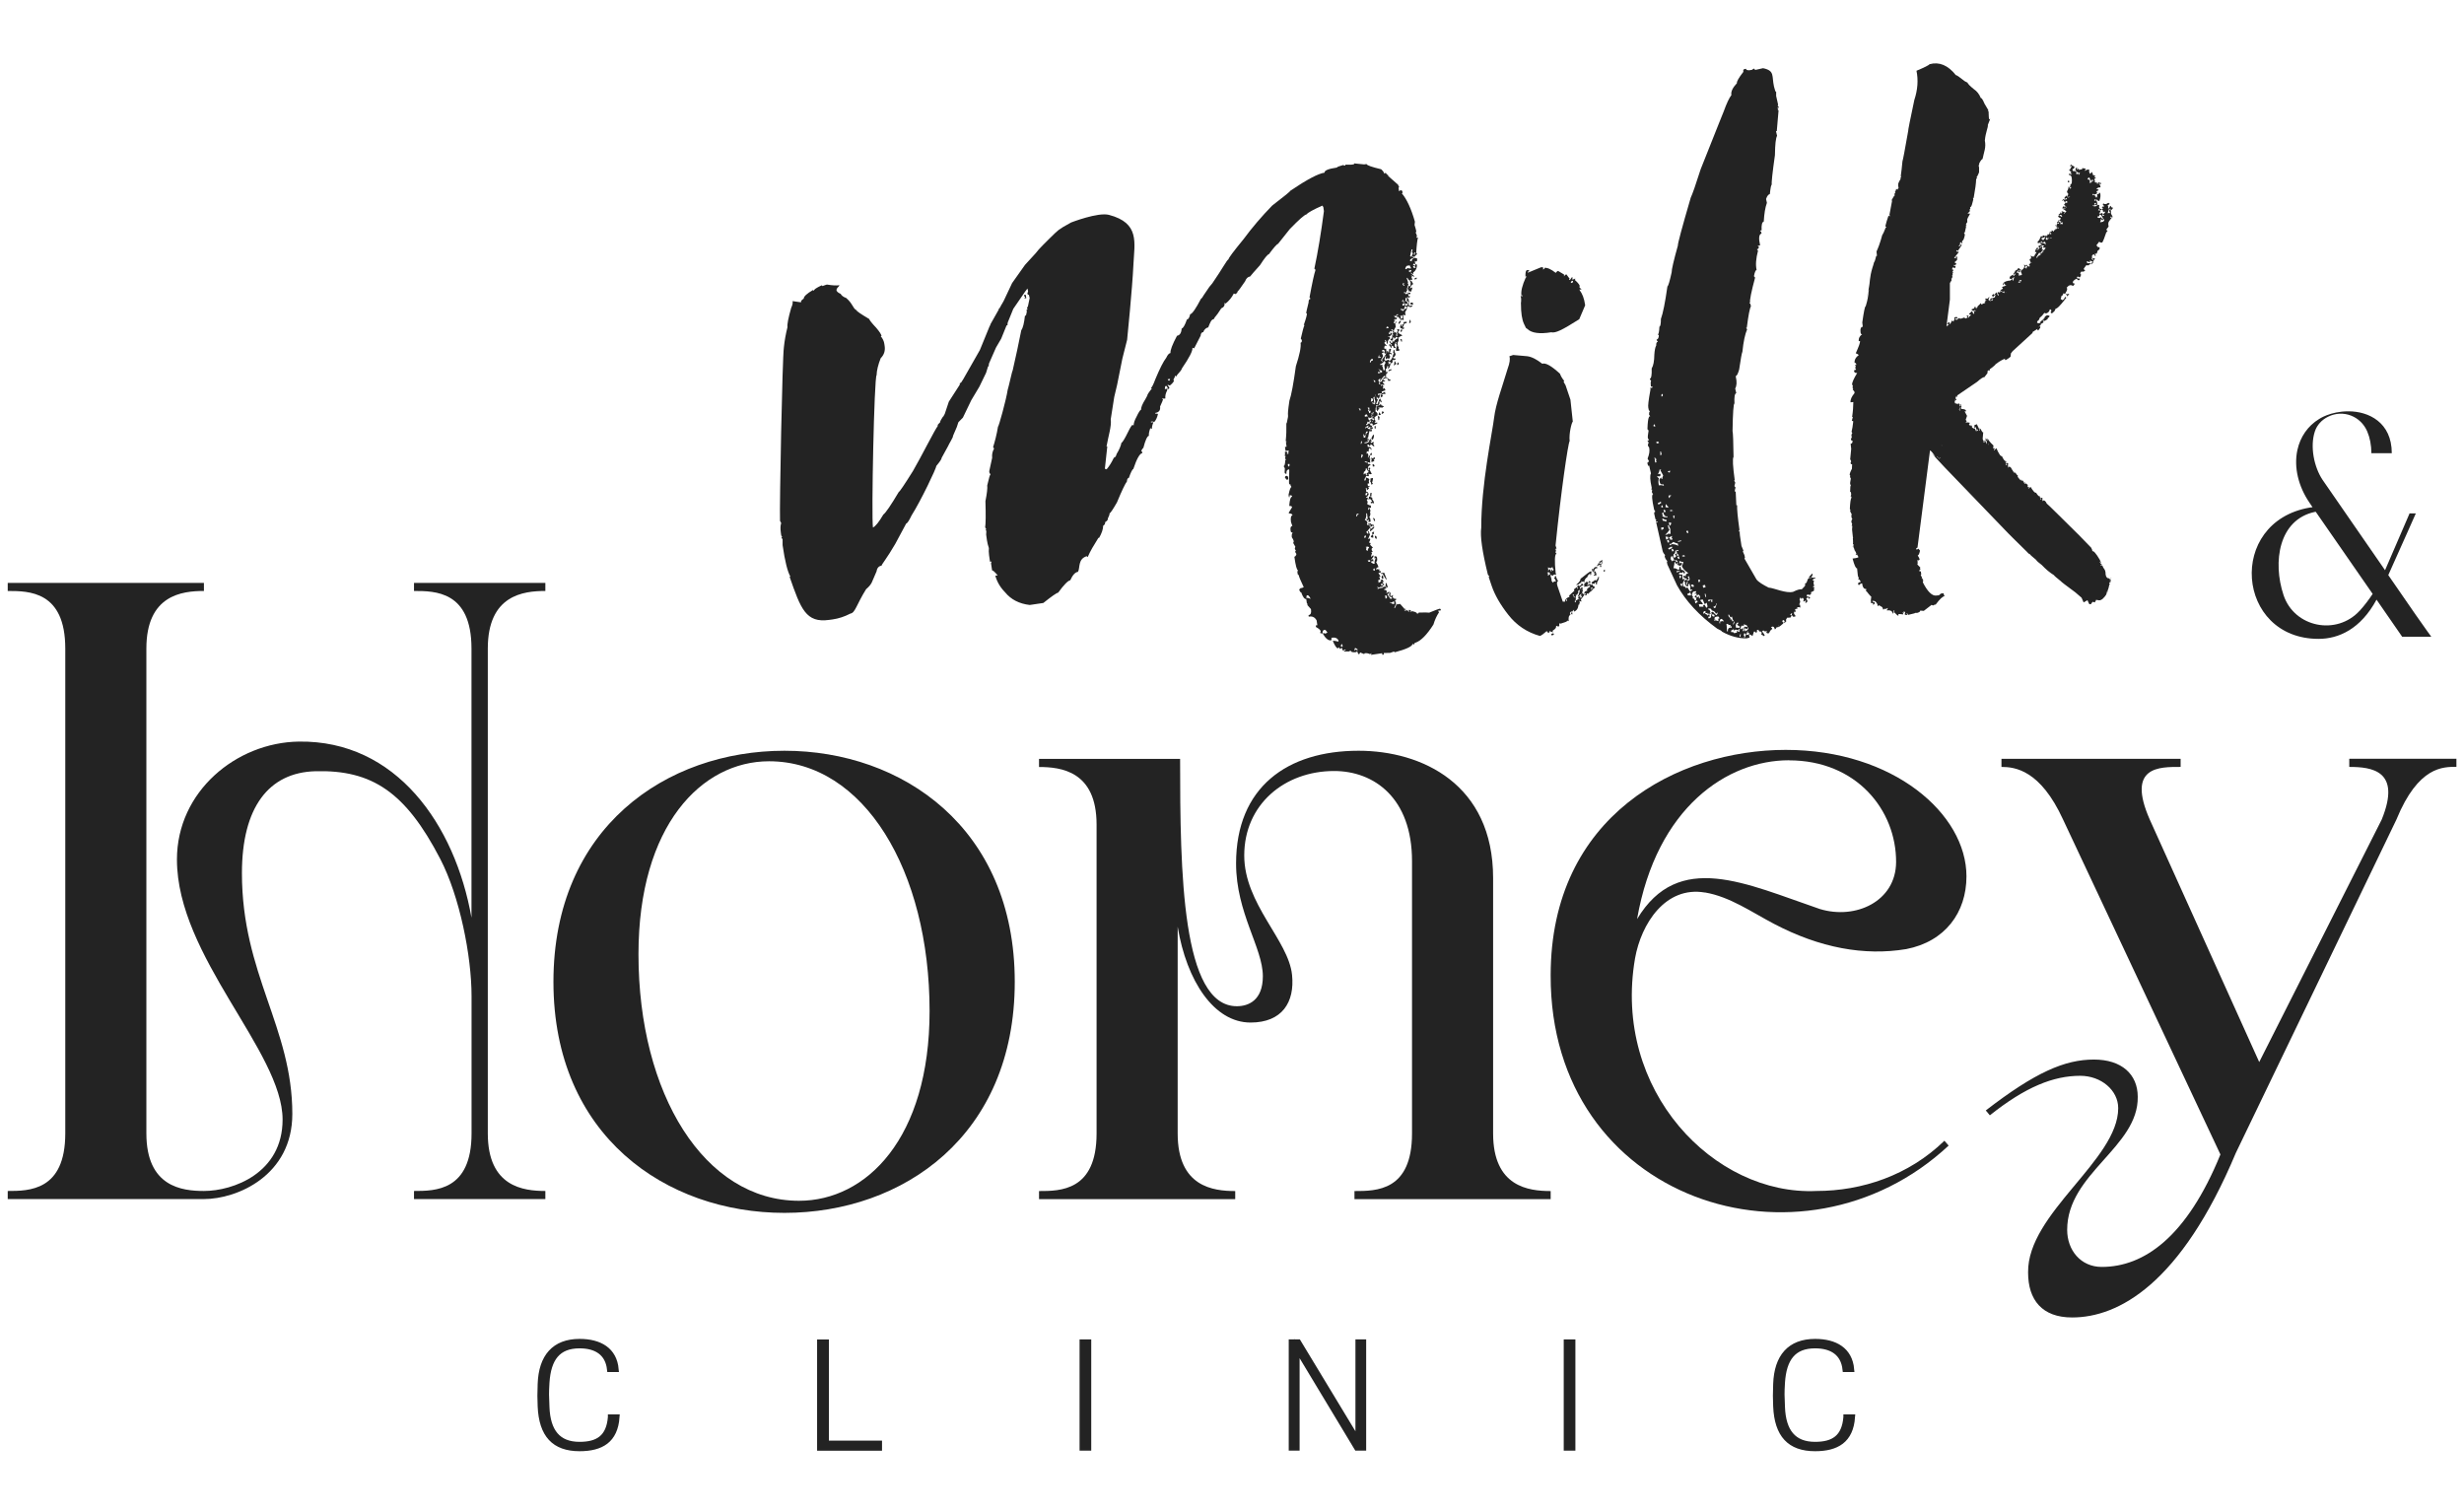 <?xml version="1.0" encoding="UTF-8"?>
<svg id="Layer_1" xmlns="http://www.w3.org/2000/svg" viewBox="0 0 344.24 211.12">
  <defs>
    <style>
      .cls-1 {
        stroke: #232323;
        stroke-miterlimit: 10;
        stroke-width: .75px;
      }

      .cls-1, .cls-2 {
        fill: #232323;
      }
    </style>
  </defs>
  <g>
    <path class="cls-2" d="M57.83,82.56c2.94,0,8.04,0,8.04,8.04v37.6c-2.3-13.01-10.53-24.8-24.13-24.6-8.72.13-17.02,6.96-17.02,16.47,0,13.59,14.76,26.82,14.76,36.34,0,7.48-6.91,9.97-10.99,9.97-3.06,0-8.04-.57-8.04-8.04v-67.74c0-7.48,4.98-8.04,8.04-8.04v-1.13H1.08v1.13c2.94,0,8.04,0,8.04,8.04v67.74c0,8.04-5.1,8.04-8.04,8.04v1.13h27.41c4.65,0,12.35-3.29,12.35-11.89,0-12.12-7.04-19.48-7.04-33.64,0-9.18,3.73-14.08,10.3-14.24,7.9-.2,12.57,2.94,17.4,12.24,2.72,5.24,4.38,13.56,4.38,19.17v19.19c0,8.04-5.1,8.04-8.04,8.04v1.13h18.35v-1.13c-3.06,0-8.04-.57-8.04-8.04v-67.74c0-7.48,4.98-8.04,8.04-8.04v-1.13h-18.35v1.13Z"/>
    <path class="cls-2" d="M109.6,104.88c-16.54,0-32.28,10.76-32.28,32.28s15.75,32.28,32.28,32.28,32.17-10.76,32.17-32.28-15.75-32.28-32.17-32.28ZM111.63,167.75c-13.25,0-22.43-14.95-22.43-34.44,0-18.01,8.84-26.96,18.24-26.96,13.25,0,22.43,15.29,22.43,34.89,0,17.79-8.84,26.51-18.24,26.51Z"/>
    <path class="cls-2" d="M208.6,158.35v-35.68c0-13.14-9.97-17.79-18.8-17.79-9.97,0-17.11,5.1-17.11,15.75,0,6.91,3.74,11.78,3.74,15.75,0,3.4-2.04,4.19-3.63,4.19-7.7,0-7.93-18.69-7.93-34.55h-19.71v1.13c3.06,0,8.04.57,8.04,8.04v43.16c0,8.04-5.1,8.04-8.04,8.04v1.13h27.41v-1.13c-3.06,0-8.04-.57-8.04-8.04v-28.89c1.25,7.59,5.08,13.39,10.18,13.39,4.43,0,6.19-2.86,5.8-6.65-.49-4.85-6.68-9.89-6.68-16.69,0-7.14,5.65-11.8,12.56-11.8,5.55,0,10.88,3.74,10.88,12.58v38.06c0,8.04-4.98,8.04-8.04,8.04v1.13h27.41v-1.13c-3.06,0-8.04-.57-8.04-8.04Z"/>
    <path class="cls-2" d="M328.21,106.01v1.13c3.06,0,7.36.45,4.53,7.36l-17.11,33.87-15.29-33.87c-3.29-7.48,1.36-7.36,4.31-7.36v-1.13h-25.03v1.13c1.92,0,5.44.45,8.61,7.36l21.98,46.78c-4.71,11.55-10.69,15.71-16.58,15.71-2.94,0-4.83-2.34-4.83-5.18,0-7.89,9.97-11.56,9.86-18.58,0-3.17-2.27-5.21-6.12-5.21-4.08,0-8.2,1.78-15.11,7.11l.57.68c4.98-3.97,8.88-5.52,12.62-5.52,2.94,0,5.31,2.03,5.31,4.52,0,7.25-12.7,14.68-12.59,22.95,0,3.85,1.96,6.29,6.15,6.29,6.45,0,15.18-4.64,22.88-23l22.43-46.56c3.06-7.48,6.57-7.36,8.38-7.36v-1.13h-14.95Z"/>
    <path class="cls-2" d="M238.21,124.68c3.49.6,6.5,2.74,9.61,4.37,6.43,3.38,12.64,4.51,18.49,3.54,5.43-1.05,8.42-5.1,8.42-10.17,0-8.71-10.2-17.66-25.25-17.66s-32.84,9.17-32.84,31.49c-.11,31.57,35.16,42.84,55.6,23.79l-.59-.68c-4.99,4.86-11.53,7.02-17.88,7.02-14.24.66-28.54-13.97-25.34-32.51.86-4.83,4.25-10.13,9.77-9.18ZM249.93,106.22c9.44,0,15,6.95,14.97,14.23-.04,5.49-5.67,8.06-10.65,6.54-10.33-3.52-19.74-8.25-25.54,1.41,2.74-15.66,12.63-22.19,21.22-22.19Z"/>
  </g>
  <g>
    <path class="cls-1" d="M85.3,197.97h.88c-.23,3.25-2.18,4.39-5.21,4.39-3.54,0-5.31-1.9-5.48-5.9-.05-.9-.05-1.97,0-3.1.13-3.84,1.97-5.94,5.48-5.94,2.81,0,4.85,1.17,5.09,3.88h-.88c-.25-2.26-1.83-3.31-4.21-3.31-3.02,0-4.36,1.79-4.58,5.15-.09,1.55-.07,1.78,0,3.44.13,3.39,1.56,5.22,4.58,5.22,2.56,0,4.1-.97,4.33-3.82Z"/>
    <path class="cls-1" d="M115.43,201.63h7.42v.66h-8.32v-14.79h.9v14.13Z"/>
    <path class="cls-1" d="M151.2,187.49h.88v14.79h-.88v-14.79Z"/>
    <path class="cls-1" d="M189.74,187.49h.75v14.79h-.93l-8.37-13.89v13.89h-.77v-14.79h.97l8.35,13.8v-13.8Z"/>
    <path class="cls-1" d="M218.84,187.49h.88v14.79h-.88v-14.79Z"/>
    <path class="cls-1" d="M257.91,197.97h.88c-.23,3.25-2.18,4.39-5.21,4.39-3.54,0-5.31-1.9-5.48-5.9-.05-.9-.05-1.97,0-3.1.13-3.84,1.97-5.94,5.48-5.94,2.81,0,4.85,1.17,5.09,3.88h-.88c-.25-2.26-1.83-3.31-4.21-3.31-3.02,0-4.36,1.79-4.58,5.15-.09,1.55-.07,1.78,0,3.44.13,3.39,1.56,5.22,4.58,5.22,2.56,0,4.1-.97,4.33-3.82Z"/>
  </g>
  <path class="cls-2" d="M336.65,71.69l-2.69,6.23h0s0,0,0,0l-.75,1.74-8.74-12.64c-1.19-1.79-1.76-4.65-1.07-6.74.29-.9.97-1.63,1.82-2.05l.04-.02c2.09-1.03,4.54-.09,5.46,2.06.37.87.58,1.91.58,3.04h0s2.85,0,2.85,0c0-4.32-3.25-5.85-6.04-5.85h-.03,0c-2.55,0-4.09,1.08-4.09,1.08-1.55.94-2.63,2.48-3.03,4.34-.51,2.37.12,5.07,1.73,7.4l.39.58-.4.05c-11.64,2.01-10.29,18.34,1.24,18.34,2.81,0,5.88-1.37,8.1-5.48l1.43,2.07c.61.9,2.15,3.11,2.15,3.11h4.07s-.63-.84-2.21-3.11l-3.8-5.5.06-.13,2.47-5.52c1.14-2.55,1.32-2.97,1.32-2.97h-.85ZM329.66,85.32c-3.21,3.51-9.12,2.34-10.63-2.18-1.55-4.64-.67-10.54,4.35-11.62l.15-.02.09.13,7.86,11.34c-.52.78-1.12,1.59-1.81,2.35Z"/>
  <path class="cls-2" d="M253.28,82.06l.05-.17.17-.06c-.14-.14-.17-.38-.07-.72l-.17-.05-.06-.05c.1-.1.25-.18.44-.23l-.11-.11c-.07.08-.24.06-.5-.04.22-.23.27-.4.15-.5l-.49.51.28.05.06.05-.05.06c-.11-.11-.21-.13-.28-.05l.06.05-.17.06-.21.56c-.11.04-.18.08-.22.12.06.05.06.17,0,.33l-.43.45c-.28-.03-.68.09-1.22.36-1.01.26-2.68-.55-3.42-.59-.75-.38-1.43-.78-1.7-1.15l-1.69-2.93c.07-.02.1-.06.08-.13l-.07-.33-.23-.52c.07-.02.1-.06.08-.13-.16-.36-.24-.57-.26-.63-.21-1.27-.29-1.94-.23-2.01l-.11.02c-.03-.14-.01-.23.06-.24-.25-1.77-.36-2.93-.33-3.47l-.11.02-.09-1.92-.11.02c-.03-.13,0-.32.09-.59l-.16-.19.12-.48c-.02-.07-.08-.17-.18-.3l.11-.02c-.27-1.96-.33-3.05-.17-3.28-.03-2.13-.07-3.34-.14-3.63.04-2.53.13-3.81.27-3.84-.05-.9.03-1.38.25-1.43l-.15-.65c.22-.39.25-.93.09-1.62l-.02-.11c.16-.04.32-.34.48-.91.22-1.48.37-2.32.46-2.51.14-1.39.36-2.43.66-3.13l-.16-.19.11-.02c.22-1.73.41-2.73.58-2.99l-.07-.33-.16-.19.11-.02c-.07-.31.16-1.47.7-3.48l-.16-.19c.1-.56.23-.85.37-.89-.16-.69-.09-1.58.2-2.68l-.16-.19c.22-.05.3-.18.25-.4-.07.02-.12-.01-.13-.08l.33-.07c-.23-1.02-.16-1.56.2-1.65l-.05-.22-.16-.19.22-.05c-.04-.75.06-1.16.3-1.21.06-1.1.2-1.97.44-2.62l-.12-.54c.15-.42.33-.65.53-.69.09-.86.18-1.3.27-1.32-.06-.25.09-1.62.44-4.11.02-1.51.12-2.41.3-2.7l-.15-.65.11-.02.25-2.92-.11.02c-.02-.07.01-.12.08-.13l-.16-.19.22-.05-.02-.11-.16-.19c.07-.02.1-.06.08-.13l-.27-1.2v-.57c-.09.02-.18-.23-.3-.74-.34-1.49.15-2.22-1.53-2.57l-.98.22c-.13.03-.22-.03-.27-.17-.07.02-.17.08-.3.18-.51.12-.79.06-.84-.15l-.22.05c-.14.03-.19.16-.14.38-.65.83-.95,1.36-.9,1.58-.61.65-.87,1.21-.77,1.66-.31.4-.67,1.16-1.08,2.3l-.66,1.64-2.55,6.41c-.7,2.2-1.17,3.53-1.39,3.98-1.25,4.27-1.84,6.5-1.8,6.7-.59,2.12-.88,3.37-.87,3.74-.28,1.28-.48,1.94-.59,1.96-.32,2.27-.63,3.79-.91,4.55,0,.69-.07,1.05-.21,1.08-.03.69-.11,1.05-.21,1.08.02.07.06.1.13.08,0,.38-.11.6-.31.64l.02.11.16.19c-.18.04-.26.21-.23.51-.14.24-.23.68-.27,1.32-.01.88-.13,1.52-.37,1.91.03.91-.05,1.38-.25,1.43l.02.11.16.19c-.07.02-.09.29-.04.81l.22-.05-.06.24-.24-.06c.04.16.03.32-.01.46-.24,1.31-.33,2.1-.27,2.35l.07.33.16.19c-.09.02-.13.18-.12.48l.16.19c-.15.03-.21.09-.19.16-.1.16-.17.71-.2,1.65l.16.19c-.1.58-.13.93-.1,1.05.02.07.08.17.18.3l-.22.05.02.11.16.19c-.07.02-.12.14-.14.38.02.07.08.17.18.3.1.44.02.95-.22,1.54.02.07.08.17.17.29,0,.14-.05.25-.22.3l.13.43.14-.04h0s.25,1.09.25,1.09c-.16.29-.13.93.09,1.92l.02.11-.06.24.11-.02c.02.07,0,.19-.04.35.02.07.08.17.18.3-.22.05-.17.76.14,2.14.02.07.08.17.18.3-.13.03-.18.12-.17.27l.17.76.16.19-.11.02c.03.15.12.2.27.17l.02.11-.24-.06.91,4.03c.05.2.17.4.37.6-.07.02-.1.06-.08.13l.02.11c.05.2.17.4.37.6-.07.02-.1.06-.08.13l.07.33,1.34,2.9c1.22,2.2,3.09,4.22,5.61,6.05.42.19.65.33.67.42,1.18.65,2.31.96,3.42.94l.44-.1-.1-.44-.33.07-.02-.11c.1-.21.15-.34.14-.38l.11-.02-.06.24.22-.05-.06.24c.11-.02.28.05.51.23l.2-.62c.14-.03.23.02.27.17.14-.03.19-.16.14-.38l.22-.05c.05.22.18.3.4.25l.05.22-.06.24c.14-.03.23.02.27.17l.22-.05c-.03-.14-.16-.35-.37-.6l.19-.16c.03.15.19.18.48.12.02.07-.01.12-.08.13.03.15.12.2.27.17l.11-.02c.15-.34.3-.53.45-.56l-.02-.11-.16-.19.22-.05c.14-.03.25.1.32.39.11-.05.19-.15.24-.29l.3-.05.05-.06c-.07-.07-.09-.13-.09-.19.05.05.08.12.1.22.23-.15.37-.27.46-.38.02,0,.05.02.07,0,.03-.11.07-.19.11-.23-.03-.03-.07-.02-.1,0l-.03-.03c-.03-.08-.06-.13-.09-.17l.16-.13s.07.01.1.05c.11.11.12.22,0,.33l.06.05.27-.28c-.11-.11-.06-.28.16-.5.04.04.19.03.44-.01.03-.1.08-.2.16-.28l-.17-.05-.06-.05.22-.23.06.05c-.11.11-.07.26.12.44.06.05.19.03.39-.06-.25-.24-.32-.46-.24-.66l.06.05s-.04.08,0,.11l.11-.11c.07-.08.05-.17-.06-.28l.11-.11.28-.06-.11-.11c.18-.12.33-.12.44-.01.05-.06.05-.21-.01-.44-.04.04-.07.04-.11,0,.14-.3.18-.49.1-.56-.08-.08-.05-.23.1-.45l.06.17.06.05.16-.17c.19.18.21.35.07.5.08.07.19.03.33-.12.08.07.06.17-.05.28.08.07.15.07.22,0l.05-.06c.1-.1.06-.25-.12-.44l.22-.23.06.05.06.17.17-.06.05-.06-.17-.16c-.17-.01-.26-.03-.28-.05l-.06-.05s.07-.11.11-.23c.21.09.34.1.39.05l.22-.23-.17-.05.05-.06c.22-.08.39-.18.49-.29-.11-.11-.1-.24.05-.39l-.28-.05ZM242.73,86.98l.11-.02c.03.15-.02.23-.17.27.16.19.29.28.4.25l-.06.24c-.14-.04-.3-.05-.46-.01l-.07-.33c.06-.24.14-.38.25-.4ZM242.35,86.83l-.14.38-.11.02.14-.38.11-.02ZM241.56,85.87s.08.17.21.41l.19-.16c.07.33.16.54.26.63l-.22.05-.07-.33c-.07.02-.1.06-.08.13l-.11.02c-.02-.07.01-.12.08-.13l-.32-.39-.05-.22.11-.02ZM239.73,84.34l.11-.02-.2.62c-.13.03-.22-.03-.27-.17.29-.07.41-.21.36-.43ZM238.68,83.77h.57c-.04.15-.05.26-.03.34l-.11.02-.07-.33-.19.16-.22.05.06-.24ZM238.21,81.71l.07.33-.33.07-.07-.33.33-.07ZM238.37,83.39l-.11.02-.1-.44.11-.02.1.44ZM237.47,80.96l.02.11c.03.15-.02.23-.17.27l-.07-.33.22-.05ZM236.37,81.67c.14-.03.23.02.27.17l.02.11-.11.02c-.13.03-.22-.03-.27-.17l-.02-.11.11-.02ZM235.81,74.13l.07.33c-.13.03-.22-.03-.27-.17l-.02-.11.22-.05ZM235.33,77.55l.05.22c-.16-.04-.28-.05-.35-.04l-.02-.11.33-.07ZM234.86,75.49l.02.11-.44.1-.02-.11.44-.1ZM233.81,77.44c.2-.14.27-.31.23-.51l.44-.1.02.11-.33.07c.02.07.06.1.13.08.02.07-.01.12-.08.13,0,.04.1.13.29.28l.02.11-.22.05-.07-.33-.22.05.02.11.16.19-.28.29c-.02-.07-.08-.17-.18-.3.07-.02.09-.1.06-.24ZM233.61,77.03l-.07-.33c.14-.03.23.02.27.17l.02.11-.22.05ZM234.39,78.45l-.22.05c-.02-.07-.08-.17-.18-.3.24.06.38.14.4.25ZM234.37,77.89l-.02-.11.22-.05.07.33c-.13.03-.22-.03-.27-.17ZM234.46,76.26c-.25-.17-.57-.25-.97-.24.02.07-.01.12-.08.13l-.11.02-.05-.22c.07-.02.12.01.13.08l.39-.32c.32.16.53.22.62.2l.07.33ZM233.16,75.07c.16-.04.3-.11.41-.21l.02.11-.06.24.11-.02c.03.15-.02.23-.17.27l-.05-.22c-.07.02-.1.06-.08.13l-.11.02c-.02-.07.01-.12.08-.13l-.16-.19ZM233.25,73.45l-.1-.44.11-.02.24.06c-.06.24-.14.38-.25.4ZM233.96,72.03c-.04.16-.05.28-.04.35l-.11.02-.07-.33.22-.05ZM233.68,71.29l.02.11c-.07.02-.12-.01-.13-.08l-.19.16-.05-.22.11-.02.24.06ZM233.45,69.28c-.14.03-.2.12-.17.27l-.11.02-.07-.33.33-.07.02.11ZM233.34,65.76l-.06.24c-.13.03-.22-.03-.27-.17l.33-.07ZM232.7,70.48l.11-.02c.02.11.13.24.32.39l-.22.05-.24-.06c.04-.16.05-.28.04-.35ZM232.25,72.07l.06-.24-.11.02c-.03-.13.03-.22.17-.27.1.44.29.62.58.55l.02.11-.11.02c-.38,0-.59-.08-.62-.2ZM232.84,72.63l-.06.24c-.22-.1-.38-.14-.48-.12l-.07-.33c.28.16.49.23.62.2ZM232.09,70.85c-.03-.13.03-.22.17-.27l.07.33-.24-.06ZM232.68,71.4l.02.11-.22.05-.07-.33c.14-.03.23.02.27.17ZM232.28,55.02l.02.11c.03.15-.02.23-.17.27l-.02-.11c-.03-.13.03-.22.17-.27ZM231.94,63.1l.11-.02.1.44-.22.05c.04-.14.05-.3.01-.46ZM231.51,61.71c.14-.03.23.02.27.17l-.33.07-.05-.22.11-.02ZM231.18,59.27l.07.33-.24-.06c-.03-.13.03-.22.17-.27ZM231.25,64.63l-.07-.33.06-.24-.11.02-.02-.11c.14-.03.23.02.27.17l.02.11-.06.24c.07-.02.12.01.13.08l-.22.05ZM231.46,66.53c.07-.02.19,0,.35.03.14-.03.2-.12.17-.27l-.02-.11-.33.07c.16-.28.23-.49.2-.62l.22-.05c.02.07-.01.12-.08.13l.39.71c-.1.21-.14.38-.12.48l-.11.02-.05-.22c-.19.16-.28.29-.25.4l.07.33c.05.22.22.29.51.23l.05.22c-.2-.11-.43-.13-.7-.07l-.02-.11c-.07-.31-.06-.61.02-.92-.07.02-.17-.08-.29-.28ZM231.67,70.49l-.05-.22c.16-.04.3-.11.41-.21l.05.22c-.07.02-.17.08-.3.18l-.11.02ZM232.13,74.05l-.07-.33.33-.07.05.22c-.07.02-.17.08-.3.18ZM233.24,73.91c-.07.02-.12-.01-.13-.08l-.1-.44.11-.02.23.52c.01.4.03.62.04.68l-.11.02-.24-.06c.02.07-.01.12-.08.13l-.33.07c.44-.42.64-.7.61-.83ZM232.78,75.39l-.1-.44c.16.04.28.05.35.03l.02.11c.03.15-.02.23-.17.27l-.11.02ZM232.98,75.8l-.07-.33.22-.05.07.33-.22.05ZM233.05,76.58l.52-.23.05.22c-.16.04-.3.11-.41.21l-.16-.19ZM233.58,78.41c-.02-.07-.08-.17-.18-.3.04-.16.05-.28.04-.35l.22-.05.23.52.02.11c-.07.02-.12-.01-.13-.08l-.19.16ZM234.27,79.97l-.05-.22c.07-.02.12.01.13.08.07-.02.1-.06.08-.13l.24.06.02.11c-.07.02-.12-.01-.13-.08l-.19.16-.11.02ZM234.61,80.46l.22-.05.02.11c.03.15-.02.23-.17.27l-.07-.33ZM234.78,81.68l-.02-.11.22-.05.07.33c-.13.03-.22-.03-.27-.17ZM235.18,81.94l-.1-.44.31-.64-.33.07-.02-.57-.02-.11c-.16.04-.32.03-.46-.01l.06-.24c.07-.02.19,0,.35.04l.19-.16.05.22.22-.05c-.07-.29-.25-.44-.56-.45l-.1-.44c-.14.03-.19.16-.14.38l-.22.05c-.23-.18-.44-.24-.62-.2.12-.48.17-.76.15-.84l.11-.02c.05.22.15.31.29.28l-.05-.22.11-.02.02.11-.06.24s.16.04.38.14c.04,0,.13-.11.28-.29l-.16-.19-.19.16-.07-.33.11-.02c.21.1.38.14.48.12-.08.32-.16.49-.23.51.08.36.39.71.92,1.05-.29.07-.41.21-.36.43l-.24-.06-.11.02.05.22c.33.12.51.23.53.34.14-.03.2-.12.17-.27l-.16-.19.22-.05.07.33c.03.15-.02.23-.17.27-.13.03-.22-.03-.27-.17-.13.11-.23.17-.3.18l.02.11.16.19-.11.02c.08.36.23.52.45.47.04-.16.05-.28.04-.35l.24.06c.02.07-.01.12-.08.13.02.07.06.1.13.08v.57s.23-.05.23-.05l.02.11c-.07.02-.17.08-.3.18l-.37-.6-.19.16c-.05-.22-.18-.3-.4-.25ZM235.82,81.22c-.1.21-.14.38-.12.48l-.11.02-.02-.11.14-.38.11-.02ZM235.8,83.17l-.05-.22c.16-.04.3-.11.41-.21l.1.44c-.27-.01-.42-.02-.46-.01ZM236.47,83.59c-.02-.07.01-.12.08-.13-.02-.07-.08-.17-.18-.3.04-.31.12-.48.23-.51l.33-.07.05.22-.22.05.02.11.22-.05.05.22c-.07.02-.17.08-.3.18.03.15.12.2.27.17-.04.16-.05.28-.04.35l-.22.05c-.05-.22-.15-.31-.29-.28ZM236.86,84.3l-.07-.33.33-.07.05.22c-.07.02-.17.08-.3.18ZM237.23,83.42c-.13.03-.22-.03-.27-.17.07-.02.17-.08.3-.18.07-.02.17.08.29.28-.07.02-.09.1-.06.24l-.11.02-.07-.33c-.07.02-.1.06-.08.13ZM237.34,84.42c.16-.04.32-.03.46.01l.11-.02c-.03-.13-.14-.29-.34-.49l-.02-.11.33-.07.26.63.11-.02.19-.16.1.44c.03.15-.02.23-.17.27-.13-.24-.2-.37-.21-.41l-.22.05.05.22h-.57s-.07-.31-.07-.31ZM237.97,85.65c-.03-.13.03-.22.17-.27l.11-.02.05.22c-.07.02-.17.08-.3.18l-.02-.11ZM239.15,85.84l-.11.02c.07.29,0,.46-.23.51l-.11.02-.05-.22.22-.05-.07-.33-.19.16-.11.02c-.03-.14-.12-.2-.27-.17l-.02-.11.33-.07.05.22c.07-.02.1-.06.08-.13l.24.06.11-.02-.16-.19.11-.02c-.07-.29-.17-.42-.32-.39l-.02-.11.11-.02c.22-.05.35.03.4.25.32.08.51.23.56.45l.11-.02.19-.16c-.06.24-.14.38-.25.4l-.45-.47-.22.05.07.33c.22-.05.34,0,.38.14l.02.11-.11.02c-.15.03-.24-.06-.29-.28ZM240.11,86.54l-.06.24c-.22-.1-.41-.14-.59-.09l-.02-.11.22-.05c-.02-.07-.06-.1-.13-.08-.03-.13.03-.22.17-.27l.22-.05c.14-.03.23.02.27.17l.02.11-.22.05c.02.07.06.1.13.08ZM240.62,86.77l-.33.07.05.22-.11.02-.02-.11c.04-.31.12-.48.23-.51.11-.02.25.1.42.36l-.24-.06ZM241.74,87.66c-.27.06-.38.24-.34.53l-.11.02-.02-.11-.04-.68-.05-.22.22-.05c.03.15.16.19.38.14l-.06.24.22-.05-.06.24c-.07.02-.12-.01-.13-.08ZM242.7,88.36l-.44.1c-.03-.14-.16-.19-.38-.14l-.05-.22c.07-.02.17-.08.3-.18.07-.02.12.05.16.19.07-.02.1-.06.08-.13.13-.03.32,0,.59.09l-.05-.22.11-.02.02.11c.02.07,0,.19-.04.35-.21-.1-.34-.15-.38-.14l.05.22ZM243.17,88.94l-.11.02-.02-.11.06-.24.11-.02c-.04.16-.05.28-.04.35ZM243.77,89.03l-.11.02c-.02-.07.01-.12.08-.13-.02-.07-.06-.1-.13-.08.04-.16.05-.28.04-.35.14-.03.23.02.27.17l-.14.38ZM243.81,88.22l-.07-.33-.11.02.05.22-.22.05.06-.24-.05-.22-.19.16-.11.02-.02-.11c.06-.24.14-.38.25-.4l.24.06-.05-.22c.31.04.48.12.51.23l.02.11-.11.02-.24-.06c.02.07-.05.13-.19.16l.02.11c.13-.03.32,0,.59.09l-.05-.22.11-.02.02.11c.03.13-.13.28-.47.45Z"/>
  <g>
    <path class="cls-2" d="M259.15,76.78s.02-.03.02-.04c-.04-.03-.05-.06-.02.04Z"/>
    <path class="cls-2" d="M294.9,80.68l-.05.03v.02c.06,0,.1-.01.13-.02-.02-.03-.04-.05-.07-.03Z"/>
    <path class="cls-2" d="M295.18,30.43l-.13-.1-.1.13-.13-.1.1-.13.13.1.1-.13c-.08-.06-.15-.18-.23-.37.02-.25,0-.4-.06-.45l.16-.08.2-.26s-.13-.06-.24-.08l-.08-.16-.07-.05-.05.06-.03.18-.06-.05c-.03.18-.02.29.05.34l.1-.13.07.05-.05.06-.16.08c-.04.17,0,.3.11.38l-.05.06c-.09-.06-.16-.05-.23.03l-.06-.05.2-.65-.18-.03c.1-.13.08-.24-.05-.34l.31-.27-.2-.14c-.26.21-.49.24-.69.09l-.1.13c.17.13.21.26.11.38l-.13-.1-.1.13.2.14-.16.08-.05.06c.17.13.23.24.16.32.08.06.15.05.23-.03l.08.16-.31.27.2.14c-.06.07-.13.09-.23.03l-.06-.05c.1-.13.1-.22.02-.29-.09-.06-.18-.03-.28.1l-.2-.14s.07-.05.11-.02c.02-.02.06-.12.13-.3l-.36-.06.15-.19.06.05.08.16.16-.08.05-.06-.06-.05-.18-.03c-.15-.16-.17-.31-.06-.45l-.2-.14c-.18.23-.4.3-.67.21l-.07-.05.1-.13.08.16.15-.19-.13-.1.05-.06c.07-.08.14-.1.23-.03l-.15.19.2.14c.15-.19.13-.44-.05-.73-.04-.03-.1,0-.16.08l-.13-.1.1-.13c.13.1.23.1.29.02.04.03.05.07.02.11l.31.13c.16-.41.21-.78.13-1.1l-.13-.1-.05.06-.03.18c-.09-.06-.16-.05-.23.03l.06.45-.07-.05-.08-.16-.05.06-.03.18-.18-.43-.07-.05-.1.13-.13-.1.1-.13c.17.13.36.1.57-.08-.02-.02-.05-.11-.1-.27l.33-.16-.2-.14-.18-.03c.27-.2.46-.26.56-.19.1-.13.06-.26-.11-.38l.16-.08.1-.13-.2-.14-.05.06.13.1c-.06.07-.13.08-.23.03l.1-.13-.13-.1-.05.06-.03.18-.18-.03.1-.13s-.12-.02-.29-.02l-.07-.05c.04-.05.01-.24-.08-.56l.13.1.1-.13-.26-.19.16-.08.05-.06-.36-.06s0-.17-.11-.38l-.06-.05-.2.26c-.13-.1-.18-.3-.15-.61-.27,0-.46.06-.56.19l-.06-.05.15-.19-.13-.1c-.17,0-.29-.02-.36-.06l-.03.18c-.21,0-.34.05-.39.11l-.08-.16-.07-.05-.1.13-.13-.1.1-.13-.07-.05s-.1.09-.21.14c.09.06.08.16-.02.29l.06.05.18.03-.1.13c-.22-.16-.36-.2-.43-.11-.04-.03-.05-.07-.02-.11l-.09-.02.07-.09c-.05,0-.07-.02-.1-.03.12-.06.23-.13.3-.22l.03-.18c-.1-.07-.2-.11-.31-.13l-.08-.16-.16.08-.1.13c.17,0,.27,0,.29.02-.1.13-.19.29-.28.49-.04-.03-.08-.03-.12.02.2.21.31.33.34.35l-.16.08.06.05.18.03c-.1.13-.23.13-.41,0l-.03.18s.12.06.24.08c.17.14.22.51.16,1.12l-.05.06-.16.08c.09.06.05.2-.12.41l.07.05.1-.13c.08.06.09.13.03.22l-.05.06c-.1-.07-.17-.16-.21-.26l-.06-.05c0,.25-.08.49-.25.72.04.03.08.03.11-.02.01,0,0,.03.02.04l-.03-.03c-.06.07-.04.15.03.22l.08.06c0,.11-.04.23-.11.39l.07.05c.08.06.15.05.23-.03l.06.05c-.16.08-.28.1-.34.05l-.1-.27-.31.27-.03.18c.09.06.18.03.28-.09.08.06.09.13.03.22l-.07-.05c-.15.09-.29.09-.41,0l-.15.19.07.05.1-.13.23.37.05-.06.03-.18s.13.06.24.08l-.03.18-.05.06-.13-.1-.25.32c.2.14.31.26.34.35l-.05.06-.08-.16-.06-.05-.1.13-.08-.16-.15.19c-.06.07-.05.15.03.22.13-.17.26-.21.39-.11l-.1.04-.13-.02s-.02.05-.02.07h-.03s-.05.07-.05.07l.06.05h.06s0,.02,0,.03h0s.11,0,.11,0c-.03.04.04.13.21.26l-.16.08-.02.09s-.02-.03-.04-.05c-.02.02-.03.08-.04.13l-.12-.02.15-.19c-.21-.02-.35-.06-.42-.11l-.05.06.13.1s-.07.05-.11.02c-.03.04-.03.08.02.11l-.05.06-.08-.16-.06-.05s-.03.08.02.11l-.31.27.13.1c.1-.13.21-.14.34-.05-.03.04,0,.09.07.15l-.03.04s0,.02-.02.04c-.26-.19-.44-.22-.54-.09.04.03.09.1.15.21.03-.04.07-.05.11-.02l.13.1-.18.37.18.03.07.05-.1.13c-.24-.13-.4-.14-.47-.05l-.05.06.13.1.1-.13c.08.06.09.13.03.22l-.13-.1-.15.19-.03.18-.13-.1-.05.06.07.05s.12.06.24.08l-.16.08.07.05.29.02-.1.13-.13-.1-.05.06-.03.15s-.01,0-.02,0l-.07-.13-.16.29s-.02-.02-.03-.04l-.06-.05c-.02.12-.05.19-.08.24l.06.05h0s-.06-.04-.06-.04h0s-.25-.2-.25-.2c-.04.06-.03.11,0,.17-.11.07-.21.1-.28.04l-.05.06.29.21s-.03.01-.05.03l-.05.06.05.04-.02.02s-.03-.03-.05-.05h0s-.04-.04-.04-.04c-.02-.03-.04-.07-.07-.12l-.07-.05c-.04.05-.03.11,0,.16l-.07.09-.15-.11s-.03.08.02.11c-.03.04-.1.09-.21.14-.03.03,0,.08.05.13l-.1-.02s.03-.08-.02-.11l-.06-.05s-.03.08.02.11c-.03.04-.07.05-.11.02,0,.02,0,.03,0,.04-.02-.03-.03-.06,0-.09-.12-.02-.2-.05-.25-.08l-.05.06-.03.18-.2-.14-.31.67s-.08-.03-.11.02l-.03.18s-.08-.03-.11.02l.2.14c.1-.13.19-.16.28-.1l.05-.06.03-.18.06.05.08.16c.21-.01.34-.05.39-.11.11.15.13.3.06.45-.04-.03-.05-.07-.02-.11-.24-.18-.52-.21-.83-.11l.38.18-.05.06-.39.11c-.06.07-.05.15.03.22l.06.05c.05-.06.21-.18.47-.35l.2.14-.16.08-.05.06.06.05.29.02.06.05-.25.32c-.1-.07-.2-.11-.31-.13.11-.19.11-.32,0-.4-.13.17-.24.22-.33.16-.03.04-.06.12-.08.24-.09.03-.15.06-.22.08l.03-.14s.08.03.11-.02l.05-.06-.06-.05c-.08-.06-.16-.05-.22.03-.06.07-.04.15.03.22l-.05.06-.08-.16-.05.06c0,.08,0,.14-.01.19,0,0-.02,0-.02.01,0,0,0,.01.01.02-.01.05-.03.09-.05.12l.06.05.05-.06.12.02s-.06.12-.08.23c0,0,0-.02,0-.03l-.02.02-.04-.03-.13.26h0s0,0,0,0l-.05.11c-.09.12-.25.1-.47-.05l-.05.06c.11.08.11.21,0,.4-.04-.03-.08-.03-.11.02-.05.06-.01.19.11.38,0,0-.01,0-.02.01l.07.13-.08.04h.01s-.06.03-.08.07l-.14.19.13.1s0,0,0-.01l.02.02-.1.13c-.1-.07-.2-.11-.31-.13.03-.04.03-.08-.02-.11l-.06-.05-.1.13.26.19s-.07.05-.11.02l-.03.18-.05.06s-.05-.07-.02-.11l-.18-.03.13-.3-.2-.14-.05.06c.13.1.1.27-.1.53-.16.12-.25.19-.26.21.04.03.05.07.02.11-.04-.03-.08-.03-.11.02l.18.43-.1.13c-.09-.06-.18-.03-.28.09l-.07-.05.1-.13-.18-.03.1-.13-.2-.14-.18-.03c.09-.03.21-.14.36-.33l.06.05-.15.19.06.05c.08.06.15.05.23-.03l-.13-.1c.07-.09.14-.1.23-.03l.03-.18-.18-.03-.08-.16s-.09.03-.18-.03c-.03.04-.03.08.02.11-.07.08-.21.18-.43.29.04.03-.05.2-.28.49l.18.03.03-.18.13.1-.2.25c-.1-.07-.2-.11-.31-.13l-.03.18-.13-.1-.18.37.13.1c.1.07.26,0,.49-.24l.06.05c-.06.07-.1.21-.11.42l-.05.06-.1-.27c-.16.12-.25.19-.26.21-.51.04-.84.16-1,.36-.02.12-.05.2-.08.24l.07.05.05-.06s.06-.12.08-.24l.16.32.05-.06.07.05c-.05.06-.25.15-.61.25.04.03.09.1.15.21-.06.07-.18.15-.38.22l.39.29.1-.13.07.05.04.08h-.02s-.03.08-.05.13c-.12-.07-.29-.17-.52-.3l-.03.18-.05.06c-.13-.1-.23-.1-.29-.02l-.05.06c.12.16.19.24.21.26l-.1.13-.24-.48-.3.38-.08-.16c-.07.1-.16.16-.26.21.04.03.09.1.15.21.03-.04.07-.05.11-.02.03-.04.03-.08-.02-.11.11-.05.18-.1.21-.14l.13.1s-.07.05-.11.01l-.03.18-.05.06c-.31.11-.47.15-.51.13l-.2.26.06.05.38-.22.07.05-.15.19s-.04.01-.06.02c0-.02.01-.05.02-.07l-.06-.05-.1.13c-.06,0-.12-.01-.21-.04-.13-.1-.11-.25.05-.46l-.07-.05-.1.13c-.1.13-.21.14-.34.05l-.05.06-.03.18s.08.03.11-.02l.07.05-.16.08-.03.18s-.08-.03-.11.01l.13.1c-.25.06-.42.14-.49.24l-.06-.05-.08-.16c-.08.11-.24.26-.46.46l-.03.18s-.08-.03-.11.01l-.03.18-.08-.16h-.02s.03-.04.07-.06l-.06-.05-.17-.03c-.04.06-.03.12,0,.17-.09.05-.2.11-.38.16l-.05.06.2.14c.09.06.18.03.28-.1l.13.1c-.06.07-.13.08-.23.03-.03.18-.02.29.05.34l-.16.08s-.06-.11-.1-.27l-.13-.1c-.15.19-.27.3-.36.33.04.03.05.07.02.11l.18.03.07.05c-.07.1-.16.17-.26.21l-.03.18-.13-.1.1-.13-.07-.05c-.09-.06-.16-.05-.23.03.1.08.14.15.15.23-.07.01-.15.04-.27.12l-.03.03s-.01-.05.01-.08c-.12-.02-.2-.05-.25-.08-.3.18-.55.2-.75.05l-.1.13s.06.03.11.05l-.33.09-.13-.09.15-.19.08.16.05-.06.03-.18c-.17-.06-.33-.04-.46.06.1.07.07.25-.1.53l-.2-.14-.18.37-.1.13c-.09-.06-.1-.14-.03-.22-.09-.06-.16-.05-.23.03l-.15.19.13.1s.03-.08-.02-.11l.05-.06.08.16c-.05.07-.16.13-.32.2l.48-3.72v-2.27s0-.03,0-.03c.06-.12.13-.24.22-.34h0c.02-.08,0-.17-.02-.31.06.02.09,0,.11-.07l.04-.2-.04-.21.09.02-.04-.21.13-.16-.18-.04.13-.16.04-.19-.18-.04.07-.28.36.09.07-.28-.27-.06.02-.09c.19.04.28,0,.32-.12l.02-.1c-.06-.02-.14-.07-.25-.15l.36-.32.02-.49-.21.05.04.21-.26-.06.67-.83-.36-.08.04-.2.16.14.58-.85-.19-.04c-.04.19-.12.27-.24.24l.02-.1.24-.23-.18-.04c.13-.16.24-.24.34-.22l-.04.19.09.02.02-.1c0-.06,0-.16-.02-.3.12.02.24-.21.35-.71.04-.19,0-.29-.11-.32l.13-.17.17-.74-.04-.21.09.02c.02-.07,0-.1-.07-.12.04-.14.09-.26.19-.35-.01-.23-.01-.36-.01-.39.03-.11.14-.34.36-.71l.02-.09-.09-.02-.21.04.02-.09.25-.24.02-.1-.04-.21c.06.02.09,0,.11-.08l-.04-.21c.12.03.23-.17.33-.61l.12-.46-.05-.22.1.02c.22-1.21.34-2.1.35-2.68.06,0,.09-.02.11-.08l-.04-.21c.06,0,.17-.2.33-.61.03-.49.01-.8-.05-.94-.01.03-.02.06-.03.1,0-.04.01-.07.02-.11,0,0,0,0,.01.01.04-.12.08-.23.11-.33-.01.02-.04.05-.06.07.03-.09.07-.18.12-.25-.02.06-.04.12-.06.18.05-.09.09-.18.11-.26h0c.11-.19.24-.32.32-.34.2-1,.52-1.62.32-2.58.11-1.19.49-1.88.42-2.18l.33-.85-.17.05c-.02-.09-.03-.47-.06-1.15-.06.02-.1-.01-.11-.08l.09-.02-.54-.91c-.24-.57-.41-.83-.52-.8-.23-.56-.55-.96-.96-1.23-.57-.46-.87-.77-.9-.92l-.4-.21c-.72-.57-1.12-.86-1.22-.83-1.11-1.4-2.33-1.9-3.67-1.54-.11.14-.71.45-1.84.92.27,1.29.17,2.66-.3,4.08-.59,2.78-.88,4.24-.86,4.34-.46,2.64-.73,4.05-.8,4.23-.04.65-.19,1.71-.23,2.02l.04.21-.13.16.09.02c-.21.36-.33.59-.35.7-.04.18-.03.38.04.61-.09.11-.15.19-.15.25l-.17-.13c-.05.21-.11.35-.2.45l.09.02c-.02.06-.07.14-.15.26l.04.21c-.06,0-.21.23-.45.68l.09.02-.38,2.02c.06,0,.07.08.04.21l-.16-.14c-.21.61-.35,1.08-.42,1.39-.04.13.01.2.13.23-.02.06-.05.08-.11.07-.21.56-.38.92-.5,1.09-.02.06-.02.11-.04.16-.05.16-.09.33-.14.48-.02.06-.03.12-.05.16-.13.43-.26.77-.38,1.06-.05.13-.09.23-.14.32,0,.02-.02.05-.03.07l.06.61h-.1c-.13.58-.24.86-.3.88-.05.15-.09.29-.12.43-.04.12-.08.23-.11.34-.42,1.38-.35,2.16-.48,2.7,0,.06-.02.11-.03.16h0c-.03.18-.05.29-.04.34-.13.53-.24.96-.34,1.31.17-.57.34-1.19.4-1.46-.09.87-.21,1.57-.38,2.08,0,.03,0,.06-.03.09,0,.07-.04.14-.07.2-.09,0-.24.76-.45,2.23l.07.6c-.26.03-.36.26-.32.65l.02.2c0,.1.05.16.12.18.02.01.06.02.09.01-.02.02-.04.03-.06.05-.29.24-.43.52-.42.83,0,.03,0,.07,0,.1l.19-.03c.03.23-.18.78-.6,1.72.24.09.38.18.4.23,0,.01.02.01.02.02-.02.02-.03.03-.05.04-.14.1-.26.23-.35.35-.02.04-.04.07-.05.1h-.01c-.1.2-.15.39-.12.6.02,0,.04,0,.06,0,.1.01.15.08.17.19v.1s-.2.02-.2.02c.01.06.05.1.12.09.01.07-.01.18-.07.32l.13.19c-.12.09-.21.13-.29.13v.1c.03.21.17.29.44.27-.49.8-.73,1.35-.71,1.62l.11.19-.06.21.11.19c-.05,0-.09.05-.07.11l.23.29.02.2c-.41.49-.6.91-.56,1.29l.39-.04c-.01.64-.05,1.32-.17,2.08h.1s-.14.53-.14.53l.2.08c-.07.62-.14,1.12-.24,1.47l.12.19c-.08,0-.12.16-.16.43h.11s-.16.43-.16.43c.01.13.09.19.22.18.03.28-.06.43-.26.44l.08.71-.14,1.46c.08.13.13.23.13.3l-.08.22c.01.13.09.19.22.18l-.03.63c-.22.41-.32.7-.31.85l.12.19h-.09c0,.09.05.19.13.32-.09.44-.12.72-.1.83.06-.01.1.02.11.09-.07.01-.1.32-.11.94.07-.01.11.02.12.1l.03.31-.09.22c.07-.01.11,0,.12.09v.1c-.1.15-.18.67-.22,1.57l.12.19h-.09c.01.15.1.34.26.61-.06,0-.1.05-.08.11l.03.31.12.19c-.07.01-.13.15-.15.44l.11.21c0,.05-.02.16-.07.3h.1s-.04.51-.04.51l.12,1.12.04.08h-.05c.02.11.03.65.03.65,0,.06,0,.13-.02.21.04,0,.1.03.13.1-.06.09-.12.18-.19.26l.19-.06c.01.06,0,.11-.07.12l.11.14-.02.04c.03.06.06.11.08.17-.01,0-.02,0-.03.02.04.06.11.15.11.15.06.12.1.23.17.34-.08.14-.12.22-.1.24.06-.03.12-.07.18-.1.07.12.14.25.21.36.02.13-.7.2-.82.22.25.94.45,1.39.63,1.37l.11,1.02s.05.17.14.4c-.07.01-.1.05-.09.11.17,0,.28.12.34.39-.2.01-.32.07-.35.17l-.02.08.12.2.02-.03s.01,0,.01-.02l.24-.19.19-.03c.03.3.1.5.2.62.02.02.03.04.05.06.06.06.14.09.22.1.04,0,.06,0,.1,0v.09s-.07.2-.07.2h.09c.13.16.23.3.33.42.19.23.3.34.35.34l-.03.32-.03.21.04.41.31-.03-.08.21h.1c.13-.02.17-.09.16-.23l-.02-.11c-.18.03-.28-.02-.29-.17.13-.01.27.01.38.06.22.17.34.4.38.69l.18-.13h.1s.02.11.02.11c.26.04.41.2.43.47h.1s.18-.15.18-.15l.02.11c.06,0,.16-.05.27-.14l.11-.02s-.06.14-.17.33c.52-.06.8.09.84.44l.09-.02c.02-.24.06-.38.05-.42h.08s.02.09.02.09l-.07.21h.08c.29.31.47.46.55.45l-.02-.21.19-.03.5.05v-.1s-.14-.18-.14-.18l.21.08-.02-.2c.13-.01.2.04.22.18l-.08.21.2.1.2-.02c-.01-.08-.05-.12-.11-.1l-.02-.1c.13-.01.2.07.22.2.71-.16,1.09-.26,1.14-.34v.09c.39-.08.57-.2.55-.35l.5.04,1.09-.84.2.09c.12-.09.25-.13.38-.14.56-.76.97-1.14,1.23-1.16-.07-.13-.12-.26-.14-.41l-.37.04-.27.24-.4.04c-.57.06-1.2-.56-1.86-1.86l.08-.22h-.1c0-.05.02-.1.08-.1,0-.11-.08-.18-.21-.18,0-.08.01-.11.08-.11l-.23-.39c.06-.01.09-.05.08-.11l-.05-.42-.19.03v-.1c-.02-.12.04-.19.16-.23,0-.06-.04-.1-.1-.09-.01-.06.01-.1.08-.11l-.45-.46c.06-.01.07-.21.03-.62.07-.01.1.02.11.08l.19-.12c-.01-.14-.11-.35-.27-.6.11,0,.22-.2.3-.57.01-.03.02-.06.02-.1l-.23-.28-.03.03-.15.1h-.09s-.02-.2-.02-.2c.06-.01.12-.04.17-.06l1.75-13.59c.16.07.41.37.76.92-.54-.52-1.1-1.1,1.28,1.44l8.89,9.23s.88.89,2.59,2.56c.16.21.3.32.42.34.03.08.33.35.89.81.06.13.32.37.78.71.58.61,1.14,1.08,1.7,1.42.03.08.36.36.97.85.02.06.7.58,2.03,1.56l.86.74.29.66.54-.31.2.46c.05.11.15.14.3.07.08-.16.17-.26.26-.32.01.03.1.07.25.1.14-.19.2-.31.18-.36.34.08.56.09.68.02l.22-.13c.48-.45.67-.78.58-1h.14c-.03-.07,0-.24.12-.49.07-.38.14-.58.2-.62l-.11-.1s.04-.05.03-.1h.14s.05-.03.05-.03l-.11-.1-.03-.07.05-.03.06.13.05-.03c-.06-.13-.05-.22.02-.26l-.03-.07-.11.06-.08-.18c-.2.02-.55-.06-.54-.83-.04-.41-.26-.55-.32-.69l-.12-.27c-.11.06-.19.03-.25-.1l.05-.03c.05.08.1.11.17.07l-.03-.07c-.13-.1-.22-.19-.25-.27l-.06-.13.05-.03.09.2.05-.03-.17-.4c-.53-.91-.89-1.31-1.06-1.21v-.16s-.15-.33-.15-.33l-1.7-1.75c-.83-.8-4.31-4.3-4.5-4.4-.17-.4-.37-.53-.58-.41.02.04.01.08-.03.1v-.33s-.07,0-.09-.03l.05-.03s.05.06.08.03l-.03-.07c-.03-.07-.11-.1-.25-.1l-.05.03.03.07.11.1-.11.06-.06-.13v-.16s-.07,0-.09-.04l.05-.03s.05.06.08.04l-.06-.13c-.12.07-.3-.1-.56-.51-.13.08-.39-.19-.76-.81l-.05.03-.08.13-.03-.07-.08.13-.05.03-.03-.07.11-.06-.06-.13-.11.06-.03-.07.02-.26c-.45-.32-.71-.55-.78-.71l-.05.03.06.13c-.07.04-.15-.03-.22-.2l-.05.03s0,.05.01.07c-.14-.17-.26-.32-.37-.46v-.25c-.06.04-.18-.08-.35-.37l-.11.06.02.04s-.05-.06-.07-.08c-.01-.05-.01-.11-.03-.16l-.05.08s-.02-.02-.03-.03l.03-.02-.11-.1v-.16s-.08.04-.08.04c-.01-.03-.02-.06-.03-.08v-.06s-.02,0-.02,0c-.14-.31-.31-.41-.5-.29.02.06,0,.1-.03.13v-.43s-.06,0-.08-.05l.06-.04c.02.06.05.08.09.05l-.03-.09c-.03-.09-.11-.14-.26-.15l-.06.04.03.09.11.14-.12.08-.05-.18v-.22s-.06,0-.08-.05l.06-.04c.02.06.05.08.09.05l-.05-.18c-.13.08-.32-.15-.57-.69-.15.1-.4-.27-.77-1.1l-.06.04-.09.17-.03-.09-.09.17-.06.04-.03-.09.12-.08-.05-.18-.12.08-.03-.09.04-.34c-.47-.44-.73-.77-.8-.97l-.06.04.05.18c-.08.05-.16-.04-.23-.28l-.06.04c.03.09.02.23-.01.43l.18-.12.02.48-.04-.08s-.02.01-.03.03l-.04-.26c-.08.05-.15-.01-.2-.19l-.06.04.05.18-.12.08-.03-.09c-.02-.06,0-.1.03-.13l-.11-.14-.05-.18.08-.9c-.08.05-.2-.12-.37-.5l-.12.08.05.18-.06.04-.03-.09c0-.13,0-.26-.05-.39l-.09.17-.03-.09.06-.04-.11-.14v-.22s-.11.08-.11.08v-.22s-.38.14-.38.14c.03.09.02.23,0,.43l.06-.04.09-.17.22.49.09-.16.05.18-.18.12-.08-.27-.12.29v-.22s-.05-.18-.05-.18c-.07.04-.2,0-.41-.16v-.22s-.02-.09-.02-.09l-.09.16c-.08-.09-.12-.17-.14-.23l-.09.16-.08-.27.12-.08-.03-.09c-.24-.06-.41-.05-.5,0l-.03-.09.12-.08-.03-.09-.11-.14.19-.55-.34-.63h.15s.06-.03.06-.03l-.03-.09c-.04-.13-.25-.21-.64-.22l-.03-.09c-.03-.12,0-.21.07-.25l-.11-.14v-.22s-.11.08-.11.08c.05.18.04.44-.05.77.04-.03.07-.01.09.05l-.06.04-.11-.14.16-.42-.11-.14c-.02-.06,0-.1.03-.13-.08-.09-.12-.17-.14-.23l-.06.04-.09.16c-.03-.1-.15-.15-.33-.15-.01-.04-.04-.08-.07-.14v-.09s-.03-.04-.04-.06l.06.02.04-.13-.02-.15.1.1.06.02.04-.13c-.1-.03-.14-.14-.1-.31.04.01.07,0,.08-.04-.04-.01-.06-.04-.08-.06.03-.02.06-.04.09-.06,0,.04.02.07,0,.12l.06.02.08-.24c.7-.47,1.6-1.09,2.74-1.87.58-.51.92-.72,1.02-.65l.44-.57.02-.29.1-.13.13.1.05-.06.03-.18s.32-.2.84-.68c-.04-.03-.05-.07-.02-.11l.07.05c.44-.36.88-.6,1.29-.75l-.1.13.13.1c.39-.23.61-.4.69-.49l.05-.46.25-.32,2.79-2.55s-.05-.07-.02-.11l.69-.44c-.03.07-.03.13.04.18l.06.05.28-.38c.05-.09.04-.16-.03-.22l-.16.08-.03.04s.02-.03.02-.06l.26-.21.03-.18s.17-.04.38-.22c-.02-.02-.05-.11-.1-.27l.05-.06s.05.07.02.11c.11.08.31,0,.61-.25l.03-.18s.08.03.11-.02l.15-.19c-.26-.19-.51-.14-.74.16.04.03.05.07.02.11-.04-.03-.08-.03-.12.02l-.03.18c-.05-.04-.21.08-.47.35.04.03.05.07.02.11-.2.06-.31.07-.34.05l-.13-.1s.06-.12.08-.24c.04.03.08.03.11-.02.11-.14.17-.26.18-.37l.36-.33.3-.38c.2.14.42.08.67-.21.01-.11.06-.21.13-.3l.13.1c.09.06.06.18-.07.35l.2.14c.22-.19.34-.3.36-.33l.18-.37c.13.1.57-.34,1.33-1.32l.54-.7-.07-.05c-.08.11-.22.11-.41,0l-.06-.05c.27-.4.33-.65.18-.77.3-.38.6-.46.9-.24l.25-.32s-.13-.06-.25-.08c-.04-.03-.04-.13.02-.29.28-.26.46-.36.54-.3l.08.16s.09-.03.18.03l.15-.19-.06-.05s-.12-.02-.29-.02c-.09-.06-.1-.14-.03-.22l.05-.06c.1.07.2.11.31.13.2-.26.21-.45.03-.57l.2-.26c.1.07.25.05.46-.06l.05-.06c-.17-.13-.23-.23-.16-.32l.34-.45c.17.13.38.04.61-.25h-.41s-.2-.15-.2-.15l.05-.06c.07-.08.21-.05.42.11l.02-.29.38.18-.25.32.06.05c.07-.1.16-.16.26-.21-.09-.06,0-.27.26-.61-.12-.02-.2-.05-.25-.08l-.1.13.13.1-.05.06-.2-.14c.06-.07.07-.23.05-.46l.1-.13.16-.08s.09.1.15.21l.07.05c.07-.09.03-.18-.1-.27.07-.09.14-.1.23-.03.09-.12.15-.28.17-.48.04.03.08.03.11-.02l.15-.19c.07-.09.06-.16-.03-.22l-.07-.05-.18-.03s-.02-.11-.15-.21l.39-.51c.22.16.38.18.47.05.08-.11.25-.55.51-1.32l.2-.26-.2-.14.34-.45c-.08-.34-.06-.59.07-.75l.34-.45ZM289.43,23.8l-.07-.05s0,0,0,0l.07.05h-.01ZM285.71,33.34s-.07-.02-.11-.06l-.03.18c-.06.07-.13.09-.23.03l-.07-.05-.08-.16c.31-.08.48-.13.54-.18-.02.1-.03.18-.01.23ZM270.58,63.78c.07-.02.17.07.31.29-.08-.07-.19-.17-.31-.29ZM270.98,64.12s-.02.01-.08-.04l.08-.12.05-.03.03.07-.11.06.03.07ZM271.27,62.29l-.03-.07.04-.03v.09ZM271.98,45.72v-.07s.02.04.03.05l-.03.02ZM272.91,44.99v-.05s.03.02.03.02l-.03.04ZM282.71,67.29c.04.09.15.19.33.3-.06.01-.11,0-.17-.01-.08-.1-.14-.18-.21-.27l.04-.02ZM282.6,67.19v.04s-.01-.02-.02-.03h.02ZM277.8,62.04v-.03s.02,0,.04.03c-.02.02-.05.04-.05.07l-.05.03v-.06s.07-.04.07-.04ZM280.22,40.87l-.04-.03.03-.03s.06.08.06.12c-.01-.02-.02-.04-.04-.06ZM282.39,39.2s-.03.01-.04.03l-.05.06s.03,0,.04,0c-.02.05-.05.09-.06.14-.2.06-.31.07-.34.05l.15-.19.13.1.03-.18s-.08-.03-.11.02l-.07-.05c.16-.08.28-.1.34-.05-.02.02-.02.05-.03.07ZM283.88,36.71l-.04.02.07-.09h.02s-.05.08-.05.08ZM285.24,35.21l.13.1-.39.11.07.05.18.03-.33.16s.05.07.02.11c0-.01-.01-.03-.02-.04l-.06-.05-.09.13s-.01.04-.02.06l-.03-.06-.05.06-.03.18-.13-.1.38-.62s.09-.03.18.03l.3-.38.2.14-.28.1ZM286.19,33.35s-.08,0-.11-.02c-.03.04-.03.08.02.11-.06.07-.13.09-.23.03l-.07-.13.04-.05.03-.17.06.04-.05.02.13.1c.14,0,.24,0,.33-.02,0,0,0,0,0,.01l-.15.08ZM286.46,33.32s-.02-.04-.04-.06c.09-.01.15-.03.16-.06l.07.05c-.07.04-.13.05-.19.07ZM287.77,31.27c.2-.19.34-.25.44-.17-.03.04-.06.12-.08.24-.07-.05-.19-.07-.36-.06ZM288.87,41.38l-.1.13-.16.08-.08-.16-.18.37c-.11.05-.18.1-.21.14l-.26-.19c.06-.07.1-.21.12-.41l.16-.08.13-.3c.13.1.23.1.29.02.12.22.22.36.29.42ZM290.46,24.46l-.1-.27-.05.06-.03.18s-.05-.07-.02-.11l-.18-.03-.06-.05.2-.26.08.16c.18,0,.27,0,.29.02-.07.1-.12.2-.13.3ZM292.24,25.47c-.16.08-.28.09-.34.05.13-.17.11-.32-.06-.45-.03.04-.07.05-.12.02l-.08-.16c.11-.05.18-.1.21-.14l.07.05.18.43.15-.19.08.16.1-.13.07.05-.15.19-.13-.1-.1.13.18.03-.05.06ZM293,30.33l.05-.06c.07-.08.14-.1.23-.03.02-.02.02-.12.02-.29.04.03.12.06.24.08.13.23.23.4.31.53l-.18-.03-.07-.05-.08-.16c-.13.17-.31.18-.52.01ZM293.85,30.95c-.24.09-.39.11-.46.06.13-.17.15-.29.07-.35l.05-.06.26.19c.02-.12.05-.2.08-.24.08.12.12.19.15.21l-.15.19Z"/>
    <path class="cls-2" d="M287.67,30.73s-.1.09-.2.14l.13.09.14-.19-.06-.05Z"/>
    <path class="cls-2" d="M289.16,25.36l-.19-.14-.05.06c-.06.07-.04.15.03.22.03-.04.1-.09.2-.14Z"/>
  </g>
  <g>
    <path class="cls-2" d="M192.03,65.15l-.02-.11c-.02-.13-.1-.19-.26-.19l.05.33.22-.03Z"/>
    <path class="cls-2" d="M192.24,59.53l-.22.03.05.33.11-.02c-.01-.07,0-.19.06-.35Z"/>
    <path class="cls-2" d="M192.35,75.26l-.03-.22c-.02-.13-.1-.19-.25-.19l.03.22c.02.15.11.21.25.19Z"/>
    <path class="cls-2" d="M191.65,63.38l-.02-.11c-.13.02-.19.1-.19.26l.02.11c.15-.02.21-.11.19-.26Z"/>
    <path class="cls-2" d="M191.6,69.32c-.02-.17,0-.32.05-.46l-.22.03c.02.17,0,.32-.05.46l.22-.03Z"/>
    <path class="cls-2" d="M191.89,73.61c-.13.02-.19.1-.19.26l-.24-.08c.01.07-.01.19-.06.35l.02.11c.41-.31.61-.53.59-.66l-.11.02Z"/>
    <path class="cls-2" d="M192.09,72.67c-.03-.22-.12-.32-.27-.3,0,.04.06.18.18.43l.11-.02-.02-.11Z"/>
    <path class="cls-2" d="M191.76,75.11l.11-.02-.06-.45-.3.27c.02.15.11.21.26.19Z"/>
    <path class="cls-2" d="M191.6,67.72l.21-.14c-.01-.07-.05-.11-.13-.1.1-.34.15-.57.13-.7l-.34.05c.02.17,0,.32-.05.46.07-.01.13.13.18.43Z"/>
    <path class="cls-2" d="M191.59,64.53l.22-.03.21-.14-.14-.21.22-.03-.03-.22-.11.02-.21.14c-.01-.07-.05-.11-.13-.09l-.11.02c.01.07.05.11.13.09.01.07-.01.19-.06.35l.02.11Z"/>
    <path class="cls-2" d="M191.53,70.36c.07-.01.11-.05.09-.13l.24.08.11-.02c-.03-.2-.14-.42-.32-.64l.11-.02c-.02-.11-.18-.2-.5-.27.01.08-.01.19-.06.35l.02.11c.07-.01.11-.05.1-.13.11-.02.24.12.4.4l-.22.03.03.22Z"/>
    <path class="cls-2" d="M191.71,61.43c.13-.02.22-.22.25-.61l-.02-.11c-.14.06-.27.27-.37.62.07-.01.12.02.13.1Z"/>
    <path class="cls-2" d="M191.98,74.28l-.11.02-.21.14c.02.15.11.21.26.19-.01-.07.01-.19.06-.35Z"/>
    <path class="cls-2" d="M179.71,66.48c-.13.02-.19.1-.19.26l.27.3c.15-.02.21-.11.19-.26l-.02-.11c-.02-.13-.1-.19-.26-.19Z"/>
    <path class="cls-2" d="M194.77,51.07s.14-.1.3-.27c-.1-.14-.15-.24-.16-.32l-.11.02c.02.17,0,.32-.05.46l.02.11Z"/>
    <path class="cls-2" d="M195.91,45.54l-.11.02-.03-.22-.11.02c.01.08-.01.19-.06.35.02.11.18.2.5.27l.08-.24-.22.03.18-.37-.02-.11-.22.03.03.22Z"/>
    <path class="cls-2" d="M193.08,57.47c.01.07-.01.19-.06.35l.11-.02.21-.14c-.02-.13-.1-.19-.26-.19Z"/>
    <path class="cls-2" d="M196.87,45.06l.02.11.21-.14-.05-.34-.11.02c.01.07-.01.19-.06.35Z"/>
    <path class="cls-2" d="M195.68,44.78c-.21.14-.3.27-.29.38l.02.11c.21-.15.3-.27.29-.38l-.02-.11Z"/>
    <path class="cls-2" d="M195.77,47.73l.11-.02-.05-.34-.22.03c.1.14.15.25.16.32Z"/>
    <path class="cls-2" d="M195.67,46.26l.02.11c.15-.02.21-.11.19-.26l-.02-.11c-.13.02-.19.1-.19.26Z"/>
    <path class="cls-2" d="M197.07,42.53c.07-.01.19.01.35.06l-.05-.33-.33.05.03.22Z"/>
    <path class="cls-2" d="M143.13,41.69l.25-.03-.07-.48-.25.03.02.12.16.22c-.08.01-.12.06-.11.14Z"/>
    <path class="cls-2" d="M201.33,85.24l-.14-.21c-.17.02-.67.21-1.52.56-.18-.03-.67-.04-1.48-.01.01.07-.02.12-.1.13l-.11.02c-.02-.15-.27-.27-.73-.35l-.21.15c-.01-.07.02-.12.1-.13-.02-.13-.1-.19-.26-.19l-.11.02c.01.07.05.11.13.1l.02.11c-.13.02-.22-.04-.26-.19l-.45.06-.02-.11.22-.03-.02-.11c-.15.02-.23,0-.24-.08l-.54-.61-.56.08c.02.11-.04.27-.16.48l-.11.02.25-.61-.03-.22-.14-.21c.15-.02.21-.11.19-.26-.3.04-.47-.08-.51-.38.07-.01.11-.05.1-.13l-.11.02-.21.14c-.01-.07-.05-.11-.13-.09-.01-.07.02-.12.09-.13l-.05-.33-.11.02c.01.07-.01.19-.06.35.03.22.16.32.38.29l.03.22-.22.03-.43-.62c.21-.14.3-.27.29-.38-.07.01-.18.06-.32.16l-.11.02c-.01-.07.02-.12.09-.13-.03-.22-.16-.32-.38-.29l-.02-.11c.07-.01.18-.06.32-.16-.02-.13-.1-.19-.26-.19l-.22.03.02.11-.56.08-.21.14c-.01-.07.02-.12.1-.13-.01-.07-.05-.11-.13-.09l-.02-.11.24.08.11-.02.21-.14.02.11c.15-.02.21-.11.19-.26l-.22.03-.03-.22.22-.03.03.22.22-.03-.29-.41.22-.03c-.1-.14-.15-.25-.16-.32l-.33.05.14.21c-.07.01-.18.06-.32.16l-.11.02c-.01-.08.02-.12.09-.13l-.14-.21c.22-.03.32-.12.3-.27l-.14-.21.22-.03-.31-.53.34-.05-.03-.22-.22.03.08-.24c-.08.01-.19-.01-.35-.06.01.07-.02.12-.09.13l-.02-.11c-.02-.15.08-.24.3-.27-.02-.15-.13-.4-.34-.75.15-.02.2-.22.14-.59-.02-.13-.1-.19-.26-.19l-.11.02.05.34c.07-.01.11-.05.09-.13l.11-.02c-.19.26-.26.53-.22.83l-.11.02-.37-.17.08-.24.24.08-.05-.33-.11.02-.21.14.38-.51-.03-.22-.3.27c-.02-.13.03-.33.14-.59-.07.01-.12-.02-.13-.1l.22-.03-.14-.21-.02-.11c-.02-.13.05-.22.19-.26l-.4-.4.08-.24-.24-.08.17-.37-.03-.22-.21.14-.02-.11.25-.61c-.07.01-.13-.13-.18-.43l-.11.02.05.34c-.13.02-.22-.04-.26-.19l-.02-.11.11-.02c.24-.34.4-.51.49-.53-.01-.07-.05-.11-.13-.09l-.05-.34.11-.02.05.34.11-.02.21-.15c.01.07.05.11.13.1l-.03-.22c-.22.03-.35-.03-.37-.17l-.45.06c.01.07.05.11.13.09l.02.11c-.13.02-.22-.04-.26-.19l.08-.24c-.13-.21-.25-.31-.38-.29.19-.29.25-.61.2-.94l.11-.02.11.78-.22.03.14.21.21-.15.02.11-.08.24.33-.05-.06-.45-.14-.21c.06,0,.11-.13.17-.37l-.05-.33.08-.24c-.08.01-.13-.1-.16-.32l-.11.02.03.22-.11.02-.02-.11.08-.24.24.08.11-.02-.05-.33c-.11.02-.27-.04-.48-.16-.01-.07.01-.19.06-.35l-.14-.21c.07-.01.13-.13.17-.37l-.22.03-.02-.11c.17-.02.29-.19.38-.51l-.22.03.08-.24-.22.03-.08-.56.11-.02.05.33s.14-.1.3-.27l-.14-.21.22-.03-.02-.11-.22.03-.05-.34.22-.03-.05-.33.08-.24c-.01-.07-.18-.16-.5-.27.04.3-.01.46-.16.48l-.03-.22.27-.5.24.08.11-.02-.05-.34.24.08.22-.03-.32-.64c.07-.01.11-.05.1-.13l-.02-.11-.22.03.05.33-.11.02-.02-.11c-.05-.37.07-.58.37-.62-.02-.15-.15-.21-.37-.17l-.03-.22.11-.02.24.08c-.04-.24-.03-.43.03-.58l-.11.02c-.01-.07,0-.19.06-.35l-.02-.11c-.13.02-.19.1-.19.26l-.11.02.08-.24-.05-.33-.22.03c.05-.16.07-.28.06-.35l.24.08c.04-.27.05-.43.05-.46l.22-.03.03.22.11-.02-.02-.11c-.03-.22-.2-.31-.5-.27l-.05-.34c.15-.02.23.04.25.19.15-.02.21-.11.19-.26l.51.38-.03-.22-.14-.21c.07-.01.11-.05.1-.13l-.02-.11-.11.02-.21.14c-.04-.08-.08-.15-.12-.21l.2-.03c-.09-.14-.15-.24-.16-.32l-.11.02.04.27c-.15-.24-.28-.35-.39-.33l-.02-.11.11-.02c.11-.7.21-1.06.3-1.07l.03.22c.15-.02.21-.11.19-.26l-.02-.11c-.37.05-.58-.03-.61-.25l-.11.02-.21.14c-.02-.13.15-.27.51-.42l-.08.24.02.11.21-.14.11-.02-.08.24c.07-.01.19.01.35.06l.08-.24-.11.02-.11.02c-.01-.07.02-.12.09-.13-.02-.13-.1-.19-.26-.19,0-.05,0-.12.02-.2-.02.08-.04.12-.04.09l-.13-.19-.31.25-.11.02-.02-.11c.15-.02.21-.15.18-.37l.24.08s0,0,0,0l-.02-.11.11-.02v.07c.07-.04.11-.1.1-.2l.12.04c-.03.12-.05.21-.07.29l-.02-.11-.1.08.02.16h.07s.01-.05.02-.07c0,.02-.01.05-.02.06l.21-.03.07.1s.03-.02.05-.03c-.02.04-.04.08-.04.14l.02.11.64-.32-.02-.11-.33.05-.02-.11.11-.02-.03-.22-.14-.21.11-.02c-.01-.07-.05-.11-.13-.1.13-.13.22-.23.3-.33l.12.04.08-.24h-.06s.04-.08.04-.11c0,0,0,0,0,0h0s0,0,0,0c-.11-.16-.22-.24-.31-.26l.04-.04-.03-.22.22-.03.03.22.11-.02c-.02-.15.04-.23.19-.26l-.02-.11s-.08,0-.12,0v-.09c.27-.04.46-.03.56.03-.01-.07.06-.12.21-.14-.01-.09-.15-.17-.37-.23l-.02-.17c-.15.08-.25.16-.32.23-.03.02-.06.03-.1.06l.09-.17s.07-.07.07-.13l.11-.2-.11.02c-.09.01-.13.07-.16.14h-.03s-.03.07-.04.11l-.2-.07.25-.61c-.05,0-.12-.06-.19-.16l.03-.15.11-.02c.06.09.12.17.17.24l.15-.4-.03-.23-.21.14-.03-.22.34-.05c.15-.02.23.04.25.19,0,0-.02.01-.02.02-.08-.07-.15-.11-.21-.1l.04.28.05.02c-.07.13-.15.3-.23.49.11.18.18.3.19.34l.11-.02-.02-.11c-.01-.07-.07-.18-.16-.32-.03-.19.11-.32.4-.4-.05-.07-.09-.11-.14-.15v-.06s.2-.14.2-.14l.24.08-.05-.34c-.07.01-.18.07-.32.16l-.11.02-.03-.22.54-.19c-.1-.14-.15-.24-.16-.32l-.21.14c-.01-.07,0-.19.06-.35l-.14-.21c-.07.01-.11.05-.1.13l-.11.02.08-.24.24.08.22-.03-.27-.3-.02-.11.34-.05-.02-.11c-.15.02-.24-.04-.26-.19l-.11.02c.03.22-.1.36-.4.4l.02.11.14.21c-.13.02-.21-.04-.25-.19l.08-.24c-.07.01-.12-.02-.13-.09-.02-.13.04-.22.19-.26l.11-.02-.08.24.02.11c.29-.5.52-.76.69-.78l.03.22c-.22.03-.33.12-.3.27.07-.01.18-.06.32-.16.22-.03.36.1.4.4l.33-.05-.02-.11c-.09.01-.3-.11-.62-.37-.05-.37.03-.57.25-.61l-.02-.11-.22.03-.06-.45c.15-.02.21-.14.17-.37l.22-.03-.08.24.02.11c.15-.02.27-.27.35-.73l-.11.02-.21.14c-.01-.07.02-.12.1-.13l-.14-.21.33-.05.03.22.11-.02c.15-.02.2-.18.16-.48.07-.01.12.02.13.1.14-.1.24-.15.32-.16l-.02-.11c-.22.03-.35-.03-.37-.17.22-.03.35-.2.38-.51-.07.01-.14-.17-.19-.54l-.11.02c.01.07-.01.19-.06.35l.14.21-.11.02c-.09.55-.31.88-.65,1.01l.08-.24-.11.02-.54.19.14.21s-.05.16-.18.37l.1.67-.22.03c-.05-.34-.12-.55-.21-.65.07-.01.11-.05.1-.13l-.34.05-.02-.11c.17-.02.41-.21.72-.56-.01-.07-.06-.11-.13-.1l.16-.48.11-.02-.08.24.03.22.21-.14.24.08c.24-.41.36-.66.35-.74-.01-.07-.09-.1-.24-.08l.16-.48-.02-.11-.22.03s-.01.19-.05.46l-.11.02-.03-.22-.11.02c.02.17-.22.58-.73,1.25l.14.21c-.13.02-.22-.04-.26-.19l.27-.5-.03-.22-.14-.21c.14-.1.24-.15.32-.16l-.02-.11-.22.03-.03-.22.11-.02c.15-.02.23.04.26.19l-.08.24c.07-.01.12.02.13.1.15-.02.21-.11.19-.26l-.06-.45-.22.03-.03-.22.08-.24.24.08-.02-.11-.27-.3c-.02-.13.05-.21.19-.26-.01-.07-.05-.11-.13-.09l-.02-.11c.15-.02.25.15.3.53l.11-.02c-.04-.3.07-.54.35-.73-.02-.13-.1-.19-.25-.19l-.02-.11c.07-.01.12.02.13.1l.4-.4c-.02-.13-.1-.19-.26-.19l.03.22c-.13.02-.22-.04-.26-.19.15-.02.21-.11.19-.26.07-.01.12.02.13.1l.21-.14c-.01-.07-.05-.11-.13-.09l-.02-.11c.15-.02.23.04.26.19l-.08.24.11-.02c.01.07-.02.12-.1.13l.23.76c.15-.02.21-.11.19-.26.04,0,.16.05.37.17.16-.18.34-.28.53-.3l-.02-.11-.5-.27-.02-.11c-.02-.13.04-.22.19-.26-.02-.13-.1-.19-.26-.19l-.11.02c.01.07.05.11.13.09l-.16.48.11-.02c.01.07-.02.12-.1.13l.14.21-.22.03-.02-.11.08-.24c-.07.01-.12-.06-.14-.21l-.21.14-.05-.34.27-.5-.08-.56.22-.03-.3-.53c.07-.01.12.02.13.1.15-.02.21-.11.19-.26-.22.03-.35-.06-.38-.29.07-.01.12.02.13.1.15-.02.21-.11.19-.26l.22-.03.02.11-.22.03.03.22c.22-.03.35.06.38.29.15-.02.21-.11.19-.26l-.14-.21c.07-.01.12.02.13.09l.21-.14.06.45-.34.05.03.22c.07-.01.11-.05.1-.13l.24.08.11-.02-.1-.67.11-.02.24.08-.06-.45c.25-.4.36-.68.33-.85l.48.16c-.01-.07.06-.12.21-.14l-.02-.11-.45.06-.03-.22.03-.58c-.07.01-.12-.02-.13-.09l.11-.02-.27-.3.11-.02.24.08.08-.24-.22.03-.05-.34c.07-.01.12.02.13.1.15-.02.21-.11.19-.26l-.33.05c-.02-.13.04-.22.19-.26l.24.08.16-.48-.02-.11-.11.02-.21.14c.12-.34.28-.55.48-.64l-.31-.53.21-.14-.15-.21.08-.24-.11.02-.02-.11s.16.05.37.17l.11-.02-.66-.59.5.27-.03-.22c.36-.26.54-.63.53-1.1l-.24-.08c.01.07-.01.19-.06.35l.14.21c-.16-.05-.28-.07-.35-.06l-.03-.22.22-.03-.02-.11-.22.03.08-.24.24.08-.06-.45c.08-.01.12.02.13.09.15-.02.21-.11.19-.26l-.03-.22c-.07.01-.19,0-.35-.06-.28.15-.41.33-.38.51l-.24-.08c-.02-.17.14-.31.51-.42-.01-.07-.05-.11-.13-.1l-.02-.11.24.08.4-.4c-.01-.07-.05-.11-.13-.1.06-1.13.15-1.86.25-2.2l-.22.03-.02-.11.11-.02c-.04-.28-.1-.46-.19-.54l.08-.24c-.03-.19-.11-.48-.24-.88l.05-.46c-.53-1.84-1.14-3.16-1.83-3.96.07-.01.11-.05.1-.13l-.02-.11c-.02-.13-.1-.19-.26-.19l-.21.14-.06-.45.08-.24c-.07.01-.12-.06-.14-.21l-1.44-1.27.11-.02c-.25-.15-.38-.29-.4-.4l-.21.14c-.02-.17-.17-.37-.43-.62-1.34-.32-2.02-.56-2.04-.73l-.34.05-1.39-.14c.01.07-.02.12-.09.13l-.34.05h-.8c.01.08-.02.12-.09.13l-.24-.08c-.59.16-.87.28-.86.35-1.19.17-1.77.41-1.72.71-.89.13-2.48.97-4.77,2.52.01.07-.84.77-2.55,2.08-1.49,1.53-2.82,3.09-4,4.69-1.42,1.73-2.12,2.67-2.1,2.81-.28.16-.83,1.29-2.27,3.37l-.41.49c-.78,1.13-1.01,1.49-1,1.5-.07.09-.14.15-.17.16-.73,1.4-1.23,2.12-1.51,2.16-.1.47-.26.72-.46.75-.28.8-.53,1.22-.73,1.25-.04.62-.26.95-.65,1.01-.66,1.24-.96,2.04-.91,2.41-.21.03-.4.25-.59.66-.4.51-.9,1.5-1.51,2.96-.3.8-.51,1.21-.62,1.23.01.07.05.11.13.09-.45.56-.67.9-.65,1.01l-.27.5c-.43.69-.63,1.17-.59,1.45-.13.04-.35.37-.65,1.01-.26.47-.39.87-.4,1.2-.08.01-.12-.02-.13-.09-.11.02-.33.35-.65,1.01-.48.98-.79,1.48-.92,1.5-.09.45-.31.98-.68,1.58-.07.31-.2.48-.38.51-.32.67-.66,1.22-1.02,1.63l-.24-.08.34-3.13-.11.02c.25-1.44.73-2.87.59-3.8l.49-3.12.4-1.69.74-3.69.66-2.61s.73-7.19.88-10.51c.14-3.04.93-5.8-3.42-6.94-1.53-.4-5.28,1.06-5.28,1.06,0,0-1.09.6-1.17.66-.04.03-.07.05-.11.08-.32.18-.63.42-.94.72-.21.19-.46.43-.77.75-.44.45-1.57,1.52-1.95,2.07l-1.51,1.65-1.8,2.54-1.17,2.48-.3.53h-.05s.01.04.02.05l-.25.44-.14.12.04.05-1.09,1.93s-.06.07-.06.12l-.15.36-.05.04v.05s-1.3,3.18-1.3,3.18l-2.32,4.07-.3.47-.23.14.08.1-1.57,2.44-.57,1.71-.21.38s-.01,0-.02,0c0-.02,0-.04.02-.06-.27.41-.45.7-.43.84-.36.38-.31.24-.37.61-.17.02-2.36,4.39-3.44,6.22-1.2,1.92-1.86,2.89-1.97,2.91-1.1,1.85-1.82,2.91-2.16,3.16-.61,1.04-1.09,1.64-1.45,1.81-.23-1.56.17-21.01.51-21.29.02-.65.21-1.44.57-2.36.47-.47.65-1.03.56-1.68l-.05-.33c-.05-.37-.22-.73-.5-1.07l.11-.02c-.03-.22-.28-.61-.74-1.15-.63-.67-.95-1.08-.98-1.23-1.16-.69-1.76-1.09-1.77-1.22-.56-.3-.47-.87-1.45-1.72-.38-.13-.64-.33-.77-.57-1.22-.56-.14-.97-.18-1.21-.41.06-.98.03-1.72-.09l-.11.02-.54.19c-.01-.07-.05-.11-.13-.09-.71.33-1.06.57-1.04.72-.07.01-.12-.02-.13-.09-.88.51-1.31.91-1.31,1.22-.28.16-.41.33-.38.51l-1.17-.17c.04.28-.03.59-.2.94-.4,1.41-.58,2.31-.52,2.7-.24.97-.41,1.9-.5,2.81-.22,1.51-.62,21.95-.54,24.26.1.14.15.25.16.32-.11.32-.12.74-.05,1.26l.06.45.14.21-.11.02c.01.08.06.18.16.32v.69s0,.11,0,.11c.32,2.23.69,3.7,1.09,4.4l-.11.02c1.56,4.49,2.28,6.49,5.55,6.02l.45-.06c.84-.12,1.67-.39,2.5-.82.67-.1.83-1.23,2.19-3.41.36-.3.62-.6.78-.91l.68-1.58c.09-.7.59-.78.7-.79-.02-.15.76-1.05,1.91-3.04l1.53-2.85c.15-.02.4-.4.75-1.13,1.3-2.05,3.49-6.64,3.45-6.9.52-.63.77-1,.75-1.14l.92-1.68c-.01-.07.8-1.37.65-1.35l.55-1.28.22-.67.63-.64,1.17-2.43,1.13-1.89.94-1.94.28-.91.1-.02c-.02-.08-.01-.2.03-.38l.97-2.21.73-1.25.75-1.85.14-.04c-.02-.08-.01-.2.03-.38l.77-1.9,1.64-2.39.34-.45h0s.09.4.09.4l-.1.3c.02.13.1.18.21.18l.11.45-.26,1.23s-.08.07-.12.07l.02.11.05.07-.03.15h-.1s.04.28.04.28l-.11.51s-.08.05-.15.06c-.12,1.04-.28,1.71-.51,2.01l-.57,2.77-.64,2.88c-.07.01-.53,2.2-.69,2.68-.21,1.4-1.25,5.15-1.36,5.17-.16,1.03-.47,2.21-.68,2.83l.14.21c-.23.39-.32.83-.27,1.29l-.41,1.88.03.22.15.21c-.07.01-.23.53-.46,1.55.05.35-.03,1.09-.25,2.2.06,1.97.04,3.19-.04,3.66l.14.21-.08.24.11-.02-.03.58.11.78c.05.35.14.72.27,1.1-.03.29-.02.63.03,1.02l.13.89.22-.03-.08.24.15,1c.11-.02.37.21.78.69l-.33.05c.24.86.69,1.63,1.36,2.31.83,1.02,1.98,1.61,3.45,1.78l1.9-.28c1.16-.93,1.85-1.41,2.07-1.44.81-1.11,1.37-1.68,1.69-1.73.33-.73.69-1.13,1.08-1.18.32-.54-.05-1.81,1.24-2.19.01.07.05.11.13.1.16-.37.36-.78.62-1.23l.86-1.42.11-.02c.36-.64.55-1.2.56-1.68.21-.13.3-.29.27-.5.28-.16.41-.33.38-.51.18-.35.26-.59.24-.72.11-.02.46-.52,1.03-1.52.69-1.66,1.16-2.64,1.4-2.94.01-.31.1-.47.27-.5.28-.8.49-1.21.62-1.23.48-1.44.9-2.18,1.27-2.24l-.02-.11-.14-.21c.13-.25.23-.37.29-.38.28-1.09.54-1.66.78-1.71-.04-.24.03-.59.19-1.05l.24.08c-.03-.22.04-.54.21-.94l-.34.05-.02-.11.22-.03.24.08c.23-.24.41-.61.52-1.1-.01-.07-.13-.09-.35-.06l-.02-.11c.52-.08.74-.37.67-.89.29-.61.43-.97.41-1.09l-.11.02-.02-.11.24.08.22-.03c-.05-.35.04-.75.28-1.18l-.15-.21-.21.14c.04-.27.05-.43.05-.46l.22-.03c.01.07.06.18.16.32-.07.01-.11.05-.1.13l.11-.02c.15-.02.21-.11.19-.26l-.27-.3.11-.02.24.08c.41-.33.6-.58.57-.77l-.11.02c.18-.31.27-.51.25-.61l.24.08c-.04-.26.58-.61.74-1.12,1-1.46,1.52-2.44,1.46-2.87l.24.08.91-1.77c.01-.31.14-.48.38-.51.1-.39.46-.62.68-.65.29-.73.42-1.1.77-1.15.28-.55.14-.08,1.05-1.51.36-.15.51-.4.46-.75.07-.01.12.02.13.1.49-.39.88-.87,1.16-1.42l.24.08c.21-.14.3-.27.29-.38.07-.01.42-.48,1.05-1.41.15-.4.38-.63.7-.67.18-.23.63-.76,1.37-1.57.65-1.01,1.07-1.52,1.26-1.55.68-.93,1.11-1.41,1.27-1.44l1.64-2.06c1.29-1.33,2.06-2.01,2.33-2.05.21-.26.95-.67,2.22-1.23l.14.21.08.56c-.4,3.04-.84,5.73-1.34,8.06.07-.01.12.02.13.1l.02.11c-.16.44-.44,1.7-.82,3.77l.14.21c-.19.03-.28.19-.27.5-.24.97-.35,1.48-.35,1.53l.11-.02c.03.2-.12.76-.44,1.66l.11-.02c-.12.25-.29.88-.52,1.9l.14.21c.03.22-.03.35-.17.37.09.6-.14,1.69-.66,3.29-.33,2.42-.63,4.03-.9,4.81-.45,2.98.05,1.29-.38,3.16-.01-.02-.03-.03-.05-.03,0,.07,0,.16,0,.23,0,0,0,0,0,0,0,0,0,.01,0,.02.02.69,0,1.44-.09,2.27.07-.01.12.02.13.09-.07.01-.11.05-.09.13l.08.56-.22.03.08.56.45-.06c-.05.14-.07.29-.05.46l-.22.03c-.01-.07.02-.12.1-.13-.02-.13-.1-.19-.26-.19l-.11.02c.04.24.02.43-.03.58l.11-.02c.01.07-.01.19-.06.35l.14.21-.11.02c-.02.54-.09.81-.22.83.01.07.06.18.16.32l-.03.58c.02.15.11.21.26.19-.05-.37.07-.58.37-.62.07-.01-.11,2.11.05,2.17-.01-.07.02-.12.1-.13.02.17.08.31.18.43-.13.02-.27.38-.41,1.09l.05.33.11-.02-.03-.22.11-.02c.15-.02.23.04.26.19-.21.03-.34.43-.4,1.2l.02.11c.22-.03.35.03.37.17l-.46.75.02.11c.3,0,.47.09.5.27-.22.03-.29.35-.21.94l.19.54c-.22.03-.31.24-.25.61l.02.11c.02.15.11.21.26.19l-.16.48.11-.02c.01.07-.02.12-.1.13.19.29.3.51.32.64l-.08.24.3.53-.08.24c.01.07.06.18.16.32-.07.01-.11.05-.09.13l.02.11.14.21c-.06.24-.16.36-.29.38.18,1.27.35,1.89.5,1.87l-.08.24.05.33c.01.07.05.11.13.1.03.22.27.8.71,1.72-.07.01-.18.06-.32.16l-.02-.11-.3.27c.1.29.2.43.29.41.23.65.46.96.7.92l.08.56.14.21-.11.02.54.61.02.11c.06.45-.05.69-.35.74l.03.22.11-.02c.43-.06.76.12.99.54l.1.67-.22.03.03.22c.41.23.63.42.66.59l-.08.24.24.08.11-.02c-.04-.3.05-.46.27-.5.11-.02.24.12.4.4-.07.01-.18.06-.32.16-.01-.07-.05-.11-.13-.09l-.22.03c.4.7.79,1.03,1.17.97.07-.01.09-.13.06-.35l.11-.02c.41-.06.69.05.85.33l.03.22c-.39-.1-.67-.13-.81-.11.31.71.55,1.06.72,1.04l.21-.14.03.22.11-.02.21-.14c.02.17.08.31.18.43.07-.01.11-.05.1-.13l.22-.03.02.11-.22.03.02.11h.69s.21-.13.21-.13c.03.22.31.3.83.22-.01-.07.02-.12.1-.13.02.17.08.31.18.43.15-.02.21-.11.19-.26l.61.25c-.01-.07.02-.12.1-.13.2-.03.44.01.7.13l.21-.14-.08.24,1.56-.23.03.22.22-.03-.03-.22c.07-.01.38-.02.91-.02l.54-.19c.01.07.05.11.13.1,1.57-.42,2.39-.8,2.46-1.16l.24.08c-.02-.15.04-.23.19-.26.74-.26,1.57-1.1,2.48-2.53.19-.64.45-1.21.78-1.71l-.14-.21.34-.05ZM190.96,68.84l.05.33-.22.03-.02-.11c-.02-.13.04-.22.19-.26ZM194.31,49.43l.02.11c.02.15-.04.23-.19.26l-.05-.34.22-.03ZM197.61,35.26l.11-.02c-.05.16-.07.28-.06.35l-.11.02-.02-.11.08-.24ZM196.98,37.98l-.11.02-.03-.22.33-.05c.02.15-.04.23-.19.26ZM197.21,34.86l.11-.02.02.11-.08.24.14.21c-.12.21-.18.37-.16.48l-.24-.08.2-.94ZM196.62,37.12l.33-.05c.01.07.06.18.16.32l.02.11c-.17.02-.32,0-.46-.05l-.21.14-.11.02-.02-.11c.08-.24.17-.37.29-.38ZM196.49,40.9c-.03-.22.02-.35.17-.37-.01-.07-.05-.11-.13-.1l.24-.72-.14-.21.11-.02-.19-.54-.02-.11.11-.02c.02.11.11.25.29.41.07-.01.11-.05.1-.13l.11-.02c.02.15-.04.23-.19.26.01.07.05.11.13.09l-.03.58c-.07.01-.12-.02-.13-.1-.11.02-.2.18-.27.5.07-.01.12.02.13.1l.02.11c.02.15-.04.23-.19.26.01.08.05.11.13.1l.02.11c-.07.01-.12-.02-.13-.09l-.21.14c-.02-.15-.11-.21-.26-.19l-.02-.11.11-.02.24.08ZM196.25,42.42c.02.15-.04.23-.19.26l-.11.02-.03-.22c.07-.01.18-.06.32-.16l.02.11ZM196.18,39.57c.01.07-.02.12-.1.13.01.07.05.11.13.09l.02.11c-.13.02-.22-.04-.26-.19l-.02-.11.22-.03ZM195.95,41.89l.11-.02-.08.24.22-.03.02.11-.11.02-.24-.08.08-.24ZM195.79,43.17c.07-.01.19.01.35.06.16-.48.23-.76.22-.83l.24.08.11-.02c-.08-.29-.21-.43-.4-.4.06-.14.07-.3.05-.46l.24.08-.08.24c.02.15.11.21.25.19.05.37-.1.58-.48.64l.02.11.22-.03.03.22c-.15.02-.36.17-.62.43-.02-.15-.11-.21-.26-.19l-.02-.11.11-.02ZM194.9,44.89c-.01-.07-.05-.11-.13-.1l-.02-.11c.15-.02.23.04.26.19.02.15-.04.23-.19.26l-.11.02c-.02-.13.04-.22.19-.26ZM193.75,45.63c.15-.02.23.04.26.19l-.34.05.08-.24ZM163.39,53.17c-.13.02-.21-.04-.25-.19l.33-.05-.08.24ZM179.97,65.18l-.05-.34.22-.03.02.11c.02.15-.04.23-.19.26ZM182.49,83.53c.05-.16.07-.28.06-.35l.11-.02c.11-.02.24.12.4.4l.02.11c-.21-.12-.4-.17-.59-.14ZM187.36,90.35l-.02-.11c-.02-.13.04-.22.19-.26l.05.34-.22.03ZM191.02,64.5l.02.11-.11.02-.24-.08-.02-.11c.16.05.28.07.35.06ZM191.28,61.61l.02.11c-.07.01-.18.06-.32.16l-.33.05-.02-.11c.24-.04.42-.1.54-.19-.01-.07-.05-.11-.13-.09l-.02-.11c.15-.02.23.04.25.19ZM190.87,60.3l.22-.03.02.11c-.15.02-.21.11-.19.26l-.11.02-.02-.11.08-.24ZM191.63,58.48l-.21.14.02.11c-.13.02-.22-.04-.26-.19l-.03-.22c.15-.02.23.04.25.19l-.02-.11c.07-.01.18-.06.32-.16v-.09c-.06,0-.1-.01-.13,0l.08-.2-.04-.26.16-.02.05-.12h.08s-.02.1-.03.15c0,0-.01,0-.02,0v.03c-.01.11-.03.22-.05.32l.11.16c-.05-.02-.1-.03-.14-.04-.01.05-.02.1-.03.15.04.05.11.12.22.23l-.09.2c-.05-.05-.11-.13-.17-.21,0,.03-.01.07-.02.1l-.07-.15ZM191.56,55.64c.15-.02.23.04.25.19.02.15-.04.23-.19.26l-.11.02c.05-.14.07-.3.05-.46ZM191.79,58.8l-.08.24v-.26s.08.03.08.03ZM191.71,59.04h0s0,0,0,0c0,0,0,0,0,0ZM192.5,56.64c-.02.06-.05.11-.07.17-.01-.04-.03-.09-.04-.15l-.11.02h0s0,0,0,0l.11-.02-.08.24.02.13c-.03.08-.06.15-.09.21l-.07-.09.04-.23h0s0,0,0,0l.06-.34.23.07ZM192.41,55.64s-.05-.06-.07-.11h.08s0,.07,0,.11ZM192.63,49.67l.11-.02-.08.24.22-.03.02.11-.33.05-.02-.11.08-.24ZM192.62,51.95l.24.08c-.02-.13-.12-.31-.3-.53.22.2.38.29.5.27l.03.22-.54.19-.03-.22.11-.02ZM192.41,55.52h-.07s-.02-.1-.02-.1c.06,0,.08.04.09.1ZM192.22,55.43l-.02-.11-.03-.22c.05,0,.06.12.06.34ZM192.11,53.17l.03.22-.11.02c-.01-.07-.06-.18-.16-.32l.24.08ZM191.89,56.39l.11-.02-.13-.89.22-.03c.01.07-.02.12-.09.13l.15.48c-.02.13-.04.26-.06.39-.03.01-.04.03-.08.04l-.24-.08-.03-.22.11-.02.03.22ZM191.67,50.15l.11-.02.03.22c-.22.03-.32.12-.3.27l-.11.02-.02-.11c.08-.24.17-.37.29-.38ZM191.29,56.93l.03.22-.08.24.22-.03.02.11c.02.15-.04.23-.19.26-.02-.17-.08-.31-.18-.43.07-.01.11-.05.09-.13l-.14-.21.22-.03ZM190.86,57.91l.11-.02c.01.07.06.18.16.32-.07.01-.12-.02-.13-.1-.08.01-.11.05-.1.13l-.24-.08c-.02-.13.04-.21.19-.26ZM189.59,90.82l-.24-.08c.01.07-.02.12-.1.13l-.02-.11.08-.24c.24.08.37.17.38.29l-.11.02ZM189.61,72.12l-.11.02-.02-.11.08-.24.22-.03.02.11c-.15.02-.21.11-.19.26ZM189.98,57.35c-.01-.07-.07-.18-.16-.32l.24.08.03.22-.11.02ZM190.15,61.66l.11-.02.02.11-.08.24-.11.02c.05-.16.07-.28.06-.35ZM190.25,63.93l-.11.02c.05-.14.07-.3.05-.46l.24.08s-.05.16-.18.37ZM190.58,60.69l.03.22c.07-.01.11-.05.09-.13l.11-.02c-.05.16-.07.28-.06.35l-.22.03-.06-.45.11-.02ZM190.54,65.94c.21-.13.3-.29.27-.5l.11-.02c.02.13.12.31.31.53-.14.1-.25.15-.32.16l.14.21-.22.03-.03-.22-.11.02-.21.14c.05-.16.07-.28.06-.35ZM190.63,75.16l-.02-.11c-.02-.13.04-.22.19-.26l.02.11c.02.15-.04.23-.19.26ZM190.85,76.73l.08-.24c-.07.01-.12-.02-.13-.09l.22-.03c.15-.02.23.04.26.19-.15.02-.21.14-.17.37-.13.02-.22-.04-.26-.19ZM191.34,78.48c-.13.02-.22-.04-.26-.19l.33-.05.03.22-.11.02ZM191.85,79.66c-.02-.13.04-.22.19-.26l.05.33-.24-.08ZM193.57,83.63l-.06-.45c.15-.02.24.04.26.19.02.15-.04.23-.19.26ZM194.22,84.22l-.02-.11c.07-.01.12.02.13.09.07-.01.18-.06.32-.16l.11-.02.05.33-.22.03-.37-.17Z"/>
    <path class="cls-2" d="M191.61,58.37c.04.06.07.11.1.16.01-.07.03-.14.04-.21-.03-.03-.05-.06-.05-.08h0l.02.11-.11.02Z"/>
    <path class="cls-2" d="M191.56,59.2s0-.02,0-.03h0s0,.02,0,.03Z"/>
    <path class="cls-2" d="M191.46,58.92s-.06.05-.11.05l.02.11v.02s.1-.08.1-.08l-.02-.1Z"/>
    <path class="cls-2" d="M192.21,56.91h.1s-.03-.24-.03-.24c-.02.1-.04.17-.07.23h0Z"/>
    <polygon class="cls-2" points="191.4 58.51 191.42 58.63 191.42 58.63 191.4 58.51 191.4 58.51"/>
    <path class="cls-2" d="M191.81,59.71c-.01-.07-.07.01,0,0h0Z"/>
    <path class="cls-2" d="M191.82,58.05l-.03-.04-.02-.11c-.01-.09.03-.15.1-.19l-.02-.05h-.07s-.12.3-.12.3l.03.21s.06.01.1.02c0-.04.02-.08.03-.13Z"/>
    <path class="cls-2" d="M192.47,56.42l.13-.02c.07-.18.15-.35.22-.52-.03-.05-.06-.09-.09-.15l-.26.68Z"/>
    <polygon class="cls-2" points="193.01 55.43 193 55.37 192.88 55.33 192.88 55.34 192.9 55.45 193.01 55.43"/>
    <path class="cls-2" d="M197.59,39.03l.34-.05-.03-.22c-.14.1-.25.15-.32.16l.02.11Z"/>
    <path class="cls-2" d="M196.5,44.89c-.07.01-.11.05-.1.13-.07.01-.12-.02-.13-.09-.13.02-.19.1-.19.26l.02.11c.12-.09.26-.15.43-.18l-.03-.22Z"/>
    <path class="cls-2" d="M193.91,82.1l-.21-.65-.11.02c.02.17,0,.32-.05.46l.37.17Z"/>
    <path class="cls-2" d="M192.57,58.69l.11-.02c-.01-.07.01-.19.06-.35-.02-.13-.1-.19-.25-.19l.08.56Z"/>
    <path class="cls-2" d="M195.47,48.8l-.14-.21.11-.02-.14-.21-.06-.45.17-.37-.05-.34c-.43.21-.63.4-.61.54l-.24-.08.03.22-.22.03-.03-.22-.22.03.42.51-.22.03-.03-.22-.21.14c.18.16.27.3.29.41l.11-.02-.03-.22.22-.03c.03.22.12.32.27.3l.11-.02-.14-.21-.03-.22.17-.37.11-.02c.01.07-.02.12-.1.13.01.07.06.18.16.32-.1.34-.15.57-.13.7l.02.11.45-.06-.03-.22Z"/>
    <path class="cls-2" d="M192.76,57.63l-.11.02c.01.07-.01.19-.06.35l.34-.05c-.1-.14-.15-.24-.16-.32Z"/>
    <path class="cls-2" d="M193.75,80.98l-.37-.97-.45.06.02.11.22-.03c.29.57.48.84.58.83Z"/>
    <path class="cls-2" d="M193.98,51.87l.43-.18-.02-.11-.11.02c-.22.03-.32.12-.3.27Z"/>
    <path class="cls-2" d="M194.24,47.38c.02.15.11.21.26.19l.11-.02c-.04-.3,0-.46.16-.48-.09-.14-.15-.24-.16-.32l-.11.02c.05.37-.03.57-.25.61Z"/>
    <path class="cls-2" d="M195.2,50.89l.02.11c.15-.02.21-.11.19-.26l-.02-.11c-.13.02-.19.1-.19.26Z"/>
    <path class="cls-2" d="M193.02,80.63l.03.22.22-.03-.06-.45c-.13.02-.19.1-.19.26Z"/>
  </g>
  <g>
    <path class="cls-2" d="M212.49,42.46c0,1.26.14,2.2.43,2.8l.27.56.13.08.1.09c.59.54,1.69.69,3.29.43.62.14,1.48-.28,3.92-1.82l.83-1.95c-.14-1.01-.41-1.62-.74-2.07l-.07-.13h.31c-.04-.07-.13-.16-.29-.28l.02-.28c-.11-.23-.34-.49-.7-.8.08-.03.11-.09.07-.17l-.39.16.02-.28-.05-.11-.28.38-.13.05c-.04-.07-.01-.13.07-.17l-.46-.62-.13.05-.2.22c-.04-.07-.01-.13.07-.17-.03-.06-.33-.25-.9-.58l-.13.05-.2.22c-.66-.52-1.19-.75-1.58-.7.04.08.01.13-.07.17l-.13.05c-.04-.07-.01-.13.07-.17-.06-.13-.19-.17-.37-.12l-1.8.74-.05-.11.26-.11c-.06-.13-.19-.17-.37-.12-.15.06-.21.36-.19.89.09-.04.15-.02.18.06l-.13.05c-.51,1.13-.71,1.98-.61,2.55l.13-.05.05.11h-.31c.1.2.12.55.05,1.05ZM219.6,39.26l.13-.05c.07.15.02.26-.15.33-.05-.04-.09-.07-.14-.11.02-.06.07-.12.16-.17Z"/>
    <rect class="cls-2" x="216.74" y="88.52" width=".33" height=".22" transform="translate(-17.1 76.62) rotate(-19.29)"/>
    <path class="cls-2" d="M220.24,81.65v.09c.05,0,.09-.03.09-.09.06,0,.09.03.08.09.25-.24.43-.35.55-.35l-.08-.18h.09s.17.1.17.1v-.09s.18.1.18.1h.09c0-.06-.02-.09-.08-.09.12-.36.25-.54.38-.54.15-.36.31-.54.47-.53v.18s.08,0,.08,0c0-.06.04-.15.1-.27h-.09c0-.06.03-.09.09-.09l-.08-.18c-.12,0-.6.35-1.46,1.05-.01.24-.2.51-.57.8Z"/>
    <path class="cls-2" d="M221.94,81.25l.08.18c.12,0,.18-.06.19-.18-.06,0-.15-.03-.26-.1v.09Z"/>
    <path class="cls-2" d="M222.68,80.45c.11-.06.22-.08.36-.08,0-.17-.04-.35-.15-.55-.1,0-.16.06-.19.18v.09s.17,0,.17,0c0,.03-.07.12-.19.27v.09Z"/>
    <path class="cls-2" d="M222.46,79.62h.09s-.01.28-.01.28h.18s0-.09,0-.09c.02-.3.17-.45.46-.44l-.08-.18c-.29,0-.45.11-.46.35-.06,0-.09-.03-.08-.09l-.18.09v.27s.07,0,.07,0v-.18Z"/>
    <path class="cls-2" d="M223.48,78.65s.12-.06.27-.17v.27s.07,0,.07,0l.03-.55c-.2.18-.35.26-.45.26l.08.19Z"/>
    <path class="cls-2" d="M223.11,79.01v.09s.45-.26.45-.26l-.02.36h.18c0-.06-.02-.15-.07-.27l.1-.18c-.19,0-.33-.04-.43-.1,0,.09-.07.21-.2.36Z"/>
    <path class="cls-2" d="M222.45,81.63l-.18.09h-.09s0-.18,0-.18h-.18c0,.06.02.09.08.09v.09c-.06,0-.09-.03-.09-.09l-.18.09h-.09s.19-.27.19-.27v-.09c-.05,0-.14-.03-.25-.1l-.37.35.08.18-.1.18c.25,0,.49-.05.71-.16.12,0,.17.07.17.19-.12,0-.27.11-.46.35l.08.18c-.23,0-.39.11-.46.35h.26s0,.1,0,.1h-.35c-.1-.01-.16-.08-.17-.2v-.09s.1-.18.1-.18c-.06,0-.08-.15-.06-.46h-.18s-.01.19-.01.19h-.14s0-.06-.03-.11l-.04.02c.11-.24.28-.36.53-.37-.08-.18-.17-.27-.26-.27,0,.18-.12.3-.36.37,0-.06-.03-.09-.09-.09h-.09c0,.06-.03.15-.09.27h.09s0,.18,0,.18h-.09s0-.18,0-.18h-.09s-.36.28-.36.28l.08.18-.8.73h.09s0,.08.02.13c-.13.04-.28.11-.47.24,0,.06.03.09.09.09v.27s-.09,0-.09,0v-.27s-.08,0-.08,0l-.09.37-.17-.09c0,.06-.02.09-.03.13-.05-.02-.09-.07-.12-.14l-.72-2.11c-.12-.35-.08-.6.1-.74-.1-.06-.22-.3-.36-.7l-.1.04c.05.14,0,.24-.14.28l.18.18.11.32-.25-.03-.18.18c-.02-.07-.1-.16-.21-.28.07-.02.02-.28-.15-.78.14-.05.24,0,.28.14l.18-.18.11-.04.25.03-.07-.21c-.18-1.75-.14-2.66.12-2.75-.02-.07-.07-.09-.14-.07l.07-.49c-.07.02-.12,0-.14-.07l.21-.07-.14-.42c.76-7.56,1.75-14.29,1.97-14.6-.12-1.06.3-2.66.44-2.71l-.33-3.07-.68-2.01-.28-.49c.07-.02.09-.07.07-.14-.28-.36-.47-.68-.57-.98-1.18-1.09-2-1.56-2.48-1.4-.8-.63-1.51-.98-2.12-1.05l-1.94-.17-.53.18c.13.37.05.95-.24,1.73-.77,2.58-1.67,4.97-1.89,6.83-.25,2.12-1.81,9.3-1.8,15.39-.17,1.18.14,3.35.92,6.52.02.07.1.16.21.28-.07.02-.09.07-.07.14l.39,1.16c.44,1.3,1.22,2.65,2.32,4.05,1.15,1.48,2.63,2.47,4.43,2.97.21-.07.53-.3.95-.68.12.12.19.21.21.28.14-.05.19-.14.14-.28l.53.17-.07-.21c.12-.07.21-.14.29-.21.02-.01.04-.03.05-.05.13-.13.19-.26.15-.38l.17-.06v.08s.26,0,.26,0v-.07s.03,0,.03,0c-.02-.07-.02-.19,0-.35l.17.02v.03s.02-.02.04-.03h.03s.74-.25.74-.25l.18-.18.04.11.11-.04c-.04-.34,0-.58.08-.74.02,0,.06-.02.08-.02v-.08s.07-.06.12-.08c-.02-.06-.06-.07-.1-.07v-.14s0-.02,0-.02c.03-.05.08-.1.14-.16h.22s0-.17,0-.17c0,0,0,0,0,0l.04.11c.07-.02.09-.07.07-.14l.11-.04-.03.25c.39-.13.6-.46.64-.97h.1c0-.13.04-.25.11-.36-.06,0-.09-.03-.08-.09v-.09s.18.1.18.1h.09s0-.09,0-.09l-.08-.18c.31-.37.47-.61.48-.72l.17.1h.18s.01-.27.01-.27l.17.1c.28-.3.46-.44.55-.44,0-.06-.02-.09-.08-.09v-.09s.18.1.18.1c0-.18.1-.27.28-.27,0-.06-.02-.09-.08-.09l.1-.18c-.24,0-.35-.1-.34-.28ZM216.64,79.37l.1-.04.18-.18c.02.07,0,.12-.07.14l.18.18c.05.14,0,.23-.14.28l-.07-.21-.1.04.07.21-.11.04-.11-.32-.1.04-.18.18c.03-.15.02-.3-.04-.46l.39.1ZM216.29,80.43l-.04-.11.03-.25c-.07.02-.12,0-.14-.07l.11-.04c.14-.05.24,0,.28.14l.04.11c-.07.02-.16.1-.28.21ZM220.91,82.34v.07s-.09,0-.09,0c0,0-.01-.03-.01-.04.03,0,.07-.02.1-.02ZM219.72,83.16c0-.08.04-.12.1-.15.02.08.05.13.07.19v.05s-.18-.09-.18-.09ZM220.94,83.5h-.18s.01-.28.01-.28h-.09c0,.12-.07.18-.19.17v.09c-.01.12.04.18.16.19v.09c-.06,0-.09-.03-.09-.09l-.45.26c0,.06.02.09.08.09-.04.05-.07.1-.1.15-.03-.03-.05-.07-.08-.1v-.11c.12-.08.18-.23.13-.48l-.25-.03-.02-.07s0,0,0,0c0,0,0,0,0,0l-.03-.08s.04-.01.06-.03c.06.11.13.2.23.22,0-.14.04-.26.11-.36h-.09s0-.09,0-.09l.17.1c0-.09.07-.21.2-.36l-.07-.17s.02-.04.03-.05c.02-.01.05-.02.06-.05h0s.09-.08.14-.1c.02,0,.02.02.04.02-.08.45-.19.75-.31.9h.09s.37-.35.37-.35h.09s-.1.18-.1.18v.09s.17,0,.17,0c-.06.12-.1.21-.1.27ZM222.32,82.27h-.09c0-.11.07-.17.19-.18h.09c0,.12-.07.18-.19.18Z"/>
    <path class="cls-2" d="M219.5,85.65c0,.12.05.18.17.19v-.27s-.16,0-.16,0v.09Z"/>
    <path class="cls-2" d="M224.04,79.76v.09s.17,0,.17,0v-.27c-.09,0-.15.06-.17.18Z"/>
    <path class="cls-2" d="M223,81.1c-.06,0-.09-.03-.08-.09l-.18.09-.37.26v.18s.43.01.43.01v-.18s.19,0,.19,0c0,.06-.03.09-.09.09l.08.18.18-.09c0-.06-.02-.09-.08-.09.19-.34.3-.58.3-.72v-.18s-.08,0-.08,0c0,.12-.1.3-.29.54Z"/>
  </g>
</svg>